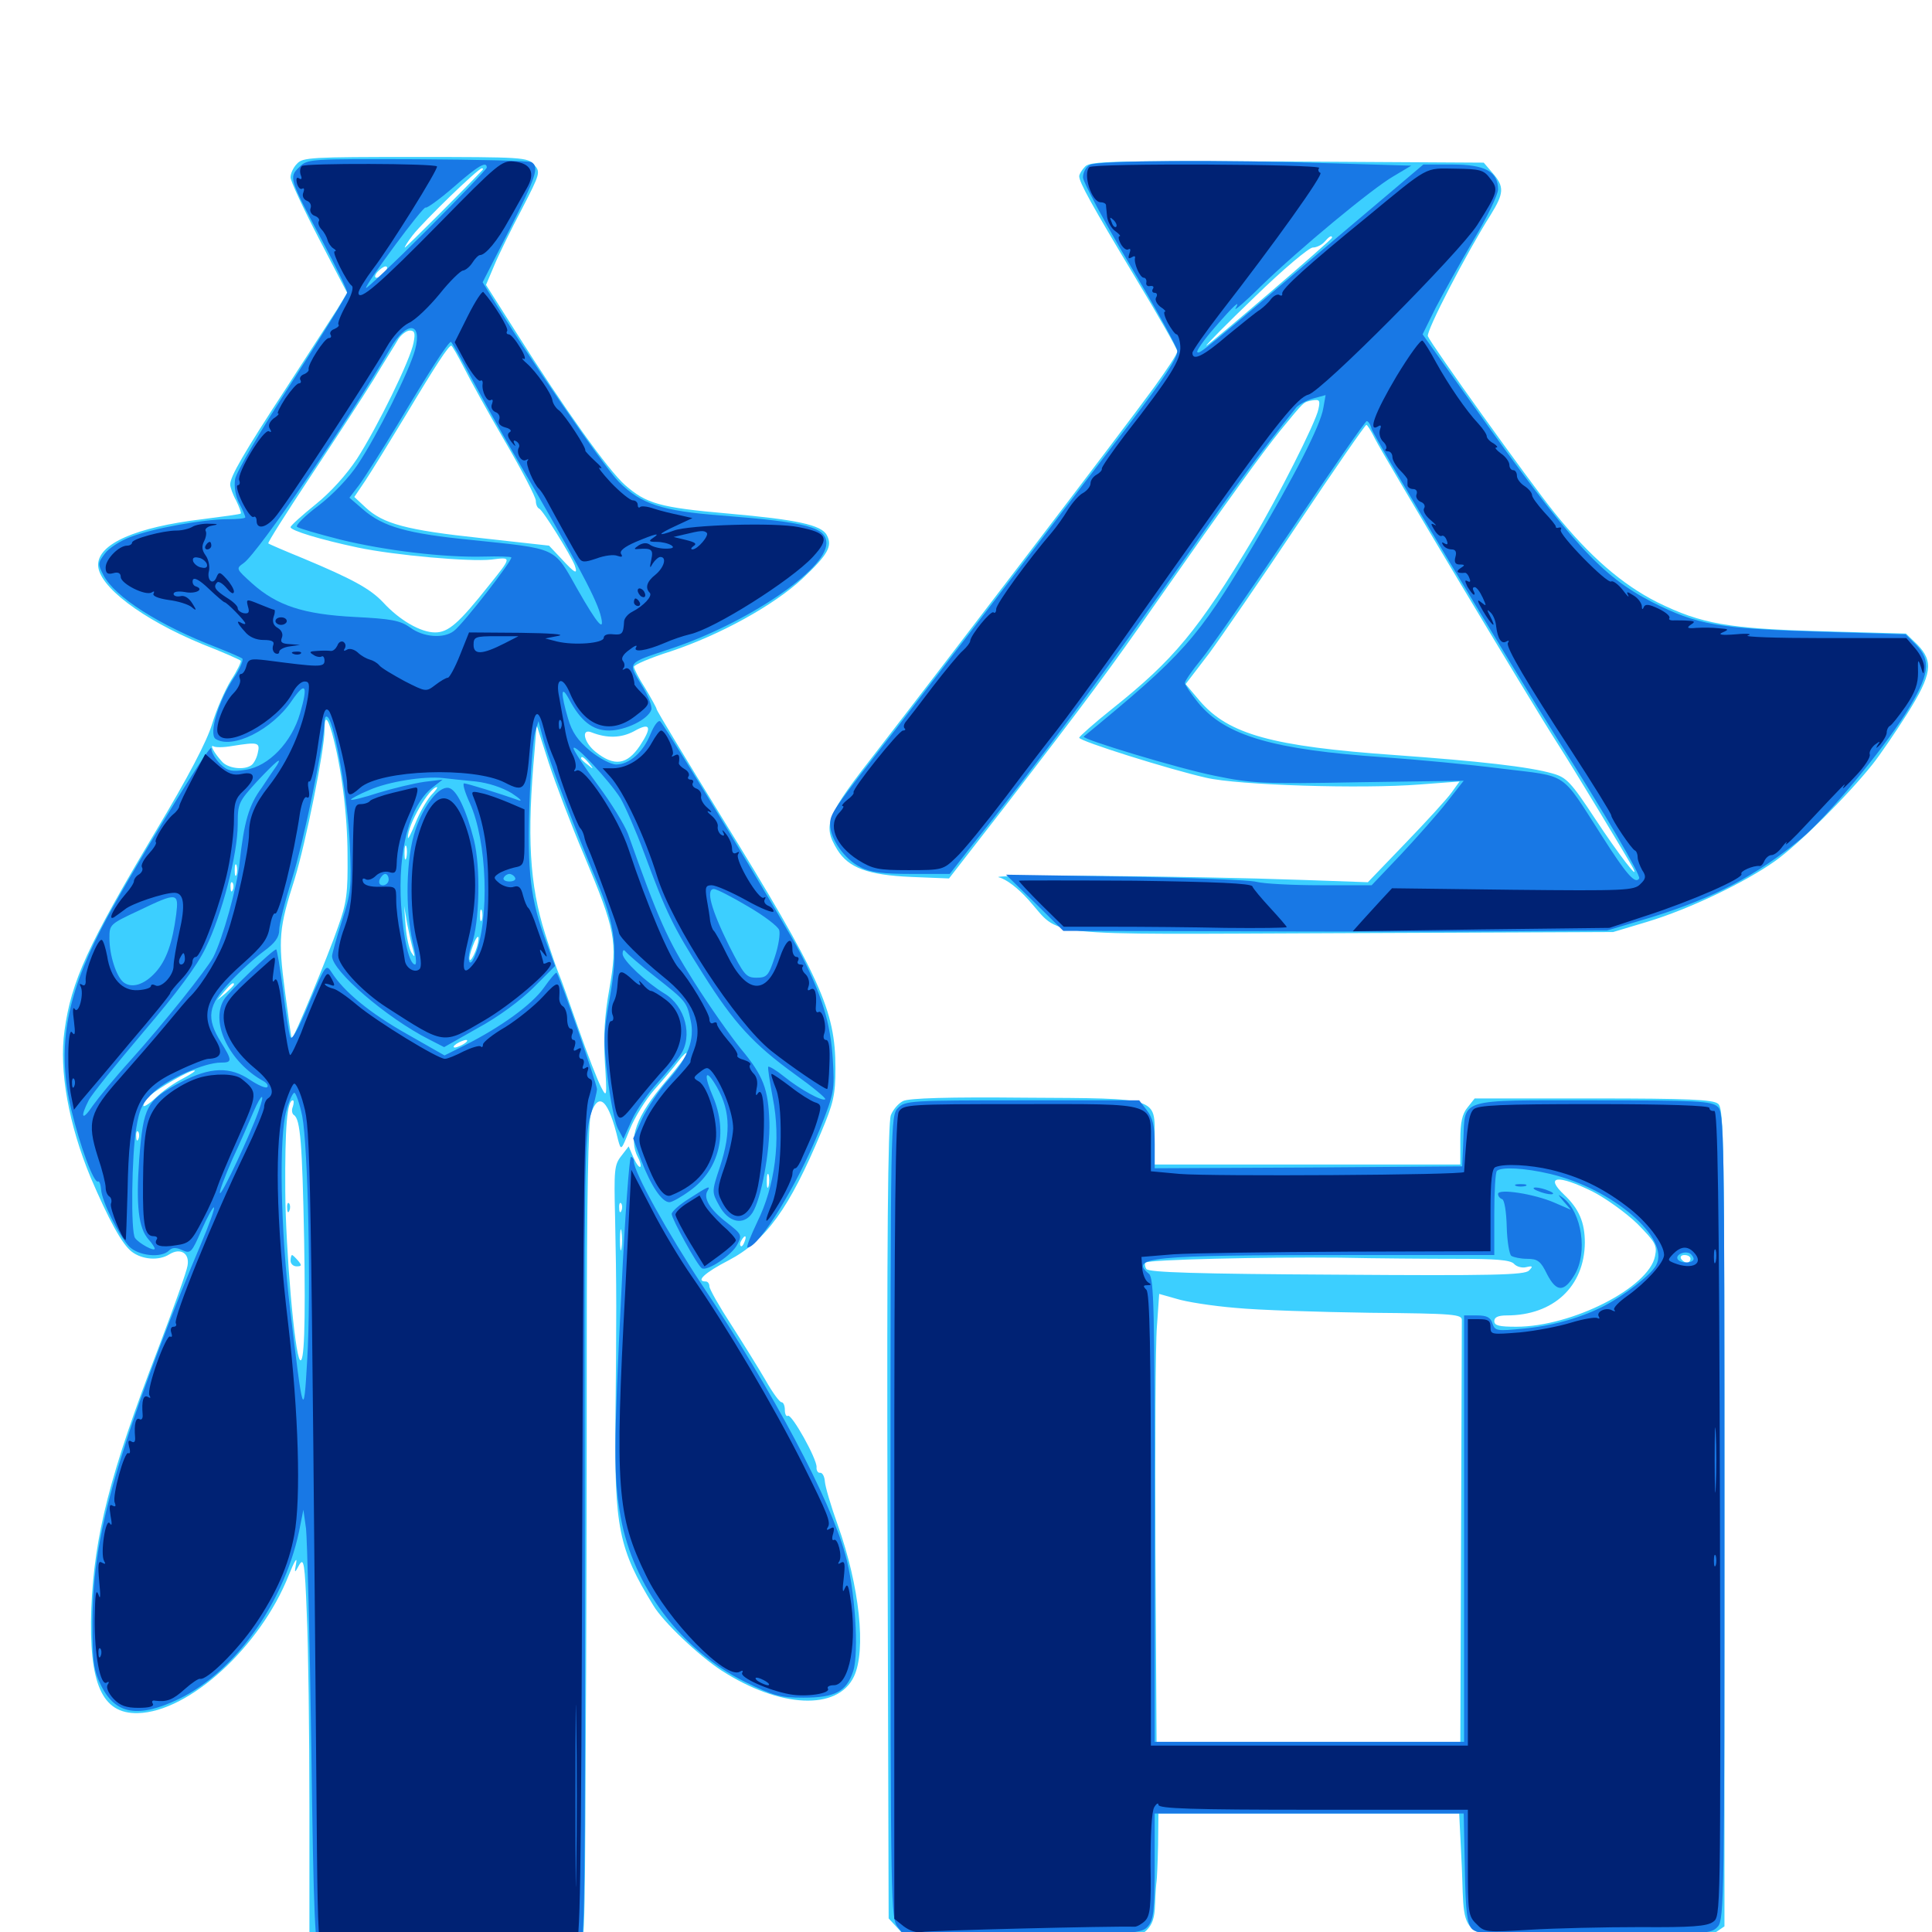 <svg xmlns="http://www.w3.org/2000/svg" viewBox="0 -1000 1000 1000">
	<path fill="#3ccfff" d="M153.711 -915.234C151.758 -913.281 150.391 -910.156 150.391 -908.203C150.391 -906.25 157.031 -891.992 165.039 -876.562L179.688 -848.438L174.609 -840.039C171.68 -835.547 159.961 -817.383 148.438 -799.609C125.977 -765.234 119.141 -753.32 119.141 -749.219C119.141 -747.852 120.508 -743.945 122.266 -740.82C123.828 -737.5 125 -734.57 124.609 -734.18C124.219 -733.789 115.234 -732.617 104.688 -731.25C70.312 -727.148 50.781 -718.555 50.781 -707.617C50.781 -696.68 73.438 -679.492 104.688 -666.602C115.234 -662.5 124.023 -658.594 124.609 -658.008C125 -657.617 122.852 -652.93 119.531 -647.852C116.406 -642.773 111.914 -632.422 109.766 -625.195C107.031 -616.211 97.656 -598.242 80.469 -569.531C45.312 -510.547 36.914 -492.188 33.398 -466.602C30.469 -446.094 35.547 -417.969 46.875 -390.625C56.25 -368.75 63.086 -356.055 68.164 -352.148C73.438 -348.047 82.227 -347.266 87.695 -350.781C93.359 -354.297 98.242 -351.367 97.07 -344.922C96.68 -341.992 89.648 -322.461 81.641 -301.367C56.836 -236.914 48.828 -205.273 47.266 -167.578C45.898 -128.516 52.734 -112.891 71.289 -113.281C97.852 -113.867 134.766 -147.656 149.414 -184.57C152.148 -191.406 153.906 -194.531 153.32 -191.211C152.344 -185.547 152.344 -185.352 154.883 -190.039C157.227 -193.945 157.812 -191.016 158.789 -164.648C159.57 -148.242 160.156 -102.93 160.156 -63.867V7.227L165.039 11.914L169.727 16.797H232.422C292.383 16.797 295.117 16.602 298.828 12.891C302.539 9.18 302.734 6.055 303.125 -89.258C303.516 -143.164 303.711 -239.258 303.711 -302.539C303.711 -379.492 304.492 -419.727 305.859 -423.633C309.961 -435.352 315.039 -430.664 319.922 -409.961C321.484 -404.297 321.484 -404.297 325.977 -415.43C328.516 -421.68 334.18 -430.859 338.672 -435.938C343.164 -441.016 348.828 -447.656 351.172 -450.781C353.516 -453.906 355.469 -455.664 355.469 -454.688C355.469 -453.711 350.586 -447.266 344.531 -440.234C329.297 -422.266 325 -410.742 330.273 -400.781C331.445 -398.633 331.836 -396.484 331.445 -396.094C330.859 -395.508 329.297 -397.656 327.93 -400.781L325.391 -406.641L321.484 -401.562C317.969 -397.07 317.773 -394.336 318.359 -370.117C319.141 -333.984 319.141 -317.773 318.555 -265.43C317.969 -209.375 320.312 -198.047 338.086 -169.141C343.164 -160.547 361.719 -142.969 373.438 -135.352C403.711 -115.82 433.594 -114.453 441.992 -132.227C448.438 -145.703 444.922 -179.102 433.594 -210.742C430.078 -220.508 427.148 -230.469 426.953 -233.203C426.758 -235.938 425.586 -237.891 424.414 -237.695C423.438 -237.5 422.461 -238.867 422.656 -240.625C422.852 -244.922 409.766 -268.359 407.812 -267.188C407.031 -266.602 406.25 -267.969 406.25 -270.117C406.25 -272.461 405.469 -274.219 404.492 -274.219C403.516 -274.219 399.805 -279.297 396.289 -285.547C392.773 -291.602 384.766 -304.492 378.516 -314.258C372.266 -323.828 367.188 -332.812 367.188 -334.18C367.188 -335.547 366.406 -336.719 365.234 -336.719C359.961 -336.719 364.648 -341.211 377.148 -347.656C396.484 -357.812 408.594 -374.609 425 -413.867C431.445 -429.102 432.422 -433.398 432.422 -447.07C432.422 -476.953 424.805 -493.945 373.242 -577.539C354.883 -607.422 339.844 -632.227 339.844 -633.008C339.844 -633.594 337.109 -638.477 333.984 -643.75C330.664 -648.828 328.125 -653.906 328.125 -654.883C328.125 -655.859 336.719 -659.57 347.266 -662.891C372.461 -671.289 400.391 -686.523 415.43 -700.586C428.516 -712.891 431.055 -717.383 427.93 -723.047C425.195 -728.32 412.305 -731.055 376.953 -734.18C341.406 -737.305 334.57 -739.258 323.438 -749.023C314.844 -756.641 292.188 -788.281 266.797 -828.516L251.562 -852.539L255.859 -862.695C258.203 -868.359 264.648 -881.445 270.117 -891.797C279.688 -910.352 279.883 -910.938 276.367 -914.844C273.047 -918.555 270.508 -918.75 214.844 -918.75C161.133 -918.75 156.641 -918.555 153.711 -915.234ZM249.805 -912.109C242.383 -904.102 210.156 -871.875 209.57 -871.875C209.18 -871.875 210.938 -874.805 213.672 -878.32C219.336 -885.547 247.461 -912.891 249.414 -912.891C250 -912.891 250.195 -912.5 249.805 -912.109ZM199.219 -859.18C197.852 -857.617 195.898 -856.25 194.922 -856.25C193.75 -856.25 193.945 -857.617 195.312 -859.18C196.68 -860.742 198.633 -862.109 199.609 -862.109C200.781 -862.109 200.586 -860.742 199.219 -859.18ZM214.062 -822.656C212.5 -813.867 195.312 -778.906 184.766 -762.5C179.297 -754.297 171.289 -745.312 163.281 -738.867C156.25 -733.203 150.391 -727.93 150.391 -727.148C150.391 -725.391 165.82 -720.703 185.156 -716.602C204.688 -712.5 242.969 -709.18 254.297 -710.352C265.039 -711.719 265.039 -711.914 253.125 -697.07C237.305 -677.148 232.031 -672.656 225.195 -672.656C217.773 -672.656 206.836 -678.906 198.242 -688.281C191.602 -695.312 182.227 -700.391 157.031 -710.938C147.461 -714.844 139.258 -718.359 138.867 -718.75C138.477 -719.141 148.242 -734.57 160.547 -753.125C172.852 -771.68 187.695 -794.336 193.359 -803.516C198.828 -812.695 204.883 -822.07 206.25 -824.609C207.812 -826.953 210.547 -828.906 212.109 -828.906C214.648 -828.906 215.039 -827.539 214.062 -822.656ZM240.039 -809.961C243.164 -803.711 252.734 -786.328 261.523 -771.289C270.312 -756.25 277.344 -742.578 277.344 -740.82C277.344 -738.867 278.125 -737.109 279.102 -736.719C280.859 -736.133 295.312 -712.891 297.461 -707.422C299.219 -702.344 297.656 -703.125 290.625 -710.742L284.18 -717.578L249.023 -721.484C210.352 -725.586 198.242 -728.906 189.258 -737.305L183.398 -742.773L189.062 -751.172C192.188 -755.859 201.562 -771.094 209.961 -784.961C225.977 -811.719 232.227 -821.094 233.594 -821.094C233.984 -821.094 236.914 -816.016 240.039 -809.961ZM171.875 -620.508C176.562 -603.711 179.883 -578.516 179.883 -557.422C180.078 -537.891 179.492 -532.812 175 -520.312C169.922 -505.469 151.758 -461.719 150.977 -462.305C150.781 -462.695 149.219 -473.633 147.461 -487.109C143.945 -514.062 144.336 -519.531 152.539 -545.117C158.203 -563.672 167.969 -611.719 167.969 -622.07C167.969 -629.688 169.336 -629.297 171.875 -620.508ZM331.25 -614.062C324.609 -604.102 317.969 -603.125 308.398 -610.742C302.148 -615.625 300.586 -623.242 306.25 -620.898C314.258 -617.773 321.484 -617.969 328.125 -621.484C336.719 -626.367 337.695 -623.828 331.25 -614.062ZM302.344 -557.227C318.555 -518.555 319.727 -512.891 315.43 -488.281C312.891 -474.219 312.305 -463.672 313.086 -450.195C314.258 -432.031 314.062 -431.641 311.133 -437.305C309.375 -440.625 304.102 -454.102 299.414 -467.578C294.727 -481.055 290.234 -493.75 289.258 -495.898C288.281 -498.047 285.156 -507.227 282.227 -516.406C274.023 -542.188 272.656 -566.992 276.758 -612.109L277.734 -624.805L283.984 -605.273C287.5 -594.531 295.703 -572.852 302.344 -557.227ZM133.398 -610.156C132.812 -607.422 131.25 -604.688 130.078 -603.906C126.172 -601.172 117.773 -602.344 114.844 -605.859C110.742 -610.352 108.398 -614.844 110.547 -613.672C111.523 -613.086 115.82 -613.086 120.117 -613.867C133.594 -616.016 134.766 -615.82 133.398 -610.156ZM304.883 -604.883C307.422 -601.758 307.227 -601.562 304.297 -604.102C302.344 -605.469 300.781 -607.031 300.781 -607.422C300.781 -608.984 302.344 -608.008 304.883 -604.883ZM223.047 -588.281C220.898 -585.742 217.188 -579.492 215.039 -574.023C212.891 -568.75 211.133 -565.234 211.133 -566.406C210.742 -572.656 222.266 -592.578 226.172 -592.578C226.758 -592.578 225.391 -590.625 223.047 -588.281ZM210.352 -556.055C209.766 -554.102 209.375 -555.273 209.375 -558.398C209.375 -561.719 209.766 -563.086 210.352 -561.914C210.742 -560.547 210.742 -557.812 210.352 -556.055ZM122.461 -547.266C121.875 -545.898 121.484 -546.875 121.484 -549.609C121.484 -552.344 121.875 -553.32 122.461 -552.148C122.852 -550.781 122.852 -548.438 122.461 -547.266ZM120.508 -539.453C119.922 -537.891 119.336 -538.477 119.336 -540.625C119.141 -542.773 119.727 -543.945 120.312 -543.164C120.898 -542.578 121.094 -540.82 120.508 -539.453ZM213.867 -508.203C214.844 -504.492 214.648 -504.297 212.891 -507.031C211.719 -508.984 210.352 -515.234 209.961 -520.703L209.18 -531.055L210.742 -521.875C211.719 -516.992 213.086 -510.742 213.867 -508.203ZM249.414 -523.828C248.828 -522.461 248.438 -523.438 248.438 -526.172C248.438 -528.906 248.828 -529.883 249.414 -528.711C249.805 -527.344 249.805 -525 249.414 -523.828ZM246.094 -507.617C244.922 -504.688 243.555 -502.539 243.164 -503.125C242.578 -503.516 243.359 -506.836 244.727 -510.352C245.898 -513.672 247.266 -515.82 247.656 -514.844C247.852 -513.867 247.266 -510.547 246.094 -507.617ZM121.094 -490.43C121.094 -490.039 119.141 -488.086 116.797 -485.938L112.305 -482.227L116.016 -486.719C119.531 -490.82 121.094 -491.992 121.094 -490.43ZM240.234 -459.766C238.672 -458.789 236.523 -457.812 235.352 -457.812C234.375 -457.812 234.766 -458.789 236.328 -459.766C237.891 -460.742 240.234 -461.719 241.211 -461.719C242.383 -461.719 241.797 -460.742 240.234 -459.766ZM94.727 -441.797C90.43 -439.648 83.984 -435.156 80.664 -431.836C77.148 -428.516 74.219 -426.758 74.219 -427.734C74.219 -428.906 75.781 -431.25 77.734 -433.008C82.227 -436.914 98.047 -446.094 100.586 -445.898C101.758 -445.898 99.023 -444.141 94.727 -441.797ZM151.562 -427.148C150.781 -425.391 151.172 -423.438 152.148 -422.852C155.469 -420.703 156.445 -408.203 157.422 -358.203C158.203 -313.477 157.422 -293.75 155.273 -296.094C152.539 -298.828 147.852 -352.734 147.656 -383.594C147.461 -416.797 148.633 -430.469 151.562 -430.469C152.148 -430.469 152.148 -428.906 151.562 -427.148ZM71.68 -410.547C71.094 -408.984 70.508 -409.57 70.508 -411.719C70.312 -413.867 70.898 -415.039 71.484 -414.258C72.07 -413.672 72.266 -411.914 71.68 -410.547ZM397.852 -386.133C397.266 -384.18 396.875 -385.352 396.875 -388.477C396.875 -391.797 397.266 -393.164 397.852 -391.992C398.242 -390.625 398.242 -387.891 397.852 -386.133ZM321.68 -373.438C321.094 -371.875 320.508 -372.461 320.508 -374.609C320.312 -376.758 320.898 -377.93 321.484 -377.148C322.07 -376.562 322.266 -374.805 321.68 -373.438ZM321.68 -353.906C321.289 -351.367 320.898 -353.32 320.898 -358.203C320.898 -363.086 321.289 -365.039 321.68 -362.695C322.07 -360.156 322.07 -356.25 321.68 -353.906ZM385.352 -357.227C384.766 -355.469 383.789 -354.492 383.398 -355.078C382.812 -355.664 383.008 -356.836 383.789 -358.008C385.547 -361.133 386.719 -360.547 385.352 -357.227ZM148.633 -374.609C148.633 -372.461 149.219 -371.875 149.805 -373.438C150.391 -374.805 150.195 -376.562 149.609 -377.148C149.023 -377.93 148.438 -376.758 148.633 -374.609ZM150.391 -347.461C150.391 -345.898 151.758 -344.531 153.516 -344.531C156.25 -344.531 156.25 -345.117 154.297 -347.461C152.93 -349.023 151.562 -350.391 151.172 -350.391C150.781 -350.391 150.391 -349.023 150.391 -347.461ZM561.719 -913.867C559.961 -912.109 558.594 -909.766 558.594 -908.789C558.594 -905.664 565.039 -893.945 587.695 -856.25C599.609 -836.523 609.375 -819.336 609.375 -818.164C609.375 -816.797 603.906 -808.594 597.266 -799.414C581.25 -777.344 485.742 -652.344 454.688 -612.305C427.344 -577.344 425.586 -573.047 433.398 -560.156C439.258 -550.781 449.219 -547.07 471.68 -546.094L491.211 -545.312L520.508 -583.008C562.5 -637.5 575 -654.297 598.633 -688.281C637.305 -743.555 653.125 -765.234 662.695 -777.148C675.391 -792.578 674.414 -791.797 679.297 -792.773C683.008 -793.359 683.398 -792.773 682.422 -788.281C681.25 -781.641 660.742 -741.406 648.828 -721.484C620.117 -673.633 607.617 -658.594 575.781 -633.203C566.211 -625.586 558.594 -618.75 558.594 -618.164C558.594 -616.406 605.273 -601.758 624.219 -597.461C640.82 -593.555 704.883 -591.602 734.766 -593.945L755.469 -595.508L751.367 -589.844C749.023 -586.523 738.281 -574.805 727.539 -563.672L708.008 -543.359L674.805 -544.531C614.844 -546.68 510.547 -547.461 516.992 -545.898C520.898 -544.922 526.758 -540.43 532.227 -534.375C550 -514.648 534.375 -516.406 694.531 -516.992L834.961 -517.578L852.539 -522.852C874.609 -529.492 903.32 -543.359 918.75 -554.297C930.859 -562.891 956.25 -588.086 969.141 -604.297C973.047 -609.18 981.055 -620.898 987.109 -630.469C1000 -650.977 1000.977 -657.617 992.383 -666.406L986.523 -672.07L943.945 -673.242C894.531 -674.609 880.859 -676.953 857.812 -688.281C839.648 -697.461 822.852 -711.914 804.492 -734.766C791.406 -750.977 740.625 -821.875 739.062 -825.977C738.086 -828.516 758.984 -868.945 771.484 -888.672C778.516 -900 778.711 -903.32 772.656 -910.352L767.969 -915.82L666.406 -916.406C575.586 -916.797 564.453 -916.602 561.719 -913.867ZM689.453 -876.953C689.453 -875.977 625.586 -821.094 624.414 -821.094C623.828 -821.094 635.156 -832.617 649.609 -846.484C664.062 -860.547 677.539 -871.875 679.492 -871.875C681.445 -871.875 684.18 -873.242 685.547 -874.805C687.891 -877.539 689.453 -878.516 689.453 -876.953ZM711.719 -772.852C715.43 -765.234 791.797 -637.5 806.25 -615.039C814.062 -602.93 842.578 -555.664 845.312 -550.586C849.023 -543.164 837.5 -558.203 825.781 -575.977C813.086 -595.312 810.742 -597.656 803.711 -599.609C791.797 -603.125 765.43 -606.055 722.07 -609.18C658.398 -613.672 635.938 -619.922 621.094 -637.109L613.672 -645.898L625.781 -661.719C632.227 -670.508 653.125 -700.781 671.875 -728.906C690.625 -757.031 706.641 -780.078 707.227 -780.078C707.812 -780.078 709.766 -776.758 711.719 -772.852ZM467.383 -430.078C465.039 -428.906 462.305 -425.781 461.133 -422.852C459.57 -419.336 458.984 -357.227 459.375 -212.305L459.961 -7.031L464.648 -1.953L469.336 3.125H529.297C586.719 3.125 589.258 2.93 593.359 -0.781C596.484 -3.906 597.656 -7.227 597.852 -14.453C598.047 -19.922 598.438 -25.195 598.633 -26.172C598.828 -27.344 599.219 -35.547 599.414 -44.727L599.609 -61.328H677.344H755.273L756.641 -33.594C758.398 6.445 752.148 3.125 825.195 3.125C875.195 3.125 884.57 2.734 888.281 0L892.578 -2.93V-214.453C892.578 -408.984 892.383 -426.367 889.258 -428.711C886.719 -430.859 873.828 -431.445 824.805 -431.445H763.281L759.57 -426.758C756.836 -423.438 755.859 -419.141 755.859 -409.766V-397.266H676.758H597.656V-410.547C597.656 -432.227 600.586 -431.445 530.469 -431.836C491.406 -432.227 470.312 -431.641 467.383 -430.078ZM824.414 -383.203C831.25 -379.688 841.602 -372.266 847.461 -366.602C856.836 -357.031 857.812 -355.469 856.641 -349.805C853.516 -333.594 813.672 -313.281 784.766 -313.281C775.977 -313.281 773.438 -313.867 773.438 -316.211C773.438 -318.164 775.391 -319.141 779.883 -319.141C804.102 -319.141 820.117 -334.18 820.312 -356.836C820.312 -367.383 817.188 -374.414 809.766 -381.445C799.219 -391.406 806.25 -392.188 824.414 -383.203ZM754.297 -348.438C774.219 -348.438 781.641 -347.852 783.594 -345.898C784.961 -344.336 787.891 -343.555 790.039 -344.141C793.359 -344.922 793.555 -344.531 791.406 -342.383C789.258 -340.039 772.461 -339.648 691.797 -340.234C619.727 -340.625 594.531 -341.406 593.359 -343.164C592.578 -344.336 592.383 -345.898 592.969 -346.484C594.531 -348.047 654.297 -349.414 693.359 -349.023C712.109 -348.633 739.648 -348.438 754.297 -348.438ZM875 -348.438C875 -347.461 874.219 -346.484 873.242 -346.484C872.07 -346.484 870.703 -347.461 870.117 -348.438C869.531 -349.609 870.312 -350.391 871.875 -350.391C873.633 -350.391 875 -349.609 875 -348.438ZM639.453 -323.047C651.367 -321.875 682.617 -320.898 708.984 -320.508C752.93 -320.117 756.836 -319.727 756.641 -316.602C756.641 -314.844 756.445 -265.039 756.25 -205.859L755.859 -98.438H677.344H598.633L598.047 -197.656C597.852 -252.148 598.047 -304.297 598.828 -313.477L600 -330.273L608.984 -327.734C613.867 -326.172 627.539 -324.023 639.453 -323.047Z"/>
	<path fill="#1878e5" d="M154.883 -913.477C149.414 -908.203 149.609 -907.617 167.188 -874.609C174.023 -861.719 179.688 -850 179.688 -848.633C179.688 -847.461 166.797 -826.562 151.172 -802.344C134.766 -776.953 122.266 -755.664 121.68 -751.953C121.094 -748.047 121.875 -743.164 123.828 -739.453C125.586 -736.133 126.953 -733.008 126.953 -732.227C126.953 -731.641 122.852 -731.25 117.773 -731.25C105.273 -731.25 79.297 -726.562 67.578 -722.07C62.305 -720.117 56.25 -716.211 54.297 -713.477C50.586 -708.594 50.586 -708.008 53.516 -702.344C59.375 -691.016 82.422 -676.367 112.305 -664.844C118.75 -662.305 124.609 -659.766 125.391 -659.18C126.172 -658.398 124.219 -653.906 121.094 -649.219C113.086 -637.305 108.008 -620.117 111.523 -617.578C120.117 -611.914 141.016 -622.266 151.172 -637.5C158.203 -647.656 159.57 -645.312 155.273 -630.664C150.977 -615.82 139.062 -603.32 127.148 -601.562C119.922 -600.391 117.773 -600.977 114.062 -604.492C111.523 -607.031 109.375 -610.547 109.375 -612.695C109.375 -616.602 64.453 -542.969 52.344 -519.141C33.789 -483.008 29.492 -456.641 36.914 -425.586C41.406 -406.836 48.633 -387.109 50.781 -388.477C51.367 -388.867 52.148 -386.914 52.344 -384.18C52.734 -378.125 61.523 -360.547 66.797 -354.883C71.484 -350 83.398 -348.633 87.5 -352.734C89.062 -354.297 91.016 -354.492 94.336 -352.93C98.633 -350.977 99.219 -351.562 104.297 -363.281C107.422 -370.312 110.352 -375.586 110.742 -375C111.328 -374.609 108.203 -366.016 103.906 -355.859C90.82 -325.195 73.047 -278.516 64.844 -252.344C52.539 -214.062 48.047 -189.453 47.852 -160.938C47.852 -139.453 48.438 -135.547 52.344 -127.539C59.766 -112.5 71.68 -110.547 92.773 -120.703C122.656 -135.352 148.438 -172.461 155.469 -210.742L157.031 -218.555L158.398 -208.789C158.984 -203.516 160.352 -152.539 161.133 -95.508C162.305 -6.836 163.086 8.594 165.625 11.328C168.359 14.648 174.023 14.844 232.617 14.844H296.875L300 10.156C302.734 5.664 302.93 -14.844 302.734 -203.32C302.344 -394.336 302.539 -412.891 305.664 -422.656C307.422 -428.516 308.984 -434.766 308.984 -436.328C308.984 -438.867 289.648 -494.922 288.086 -496.484C287.695 -496.875 284.766 -493.359 281.445 -488.672C275.195 -479.883 259.18 -468.359 240.625 -458.984L230.078 -453.711L210.547 -464.844C191.797 -475.391 177.93 -486.719 171.68 -496.68C168.75 -501.172 168.555 -500.977 159.961 -480.664C154.297 -466.992 150.977 -461.133 150.195 -463.281C149.609 -465.039 147.852 -475.977 146.484 -487.695C144.922 -499.219 143.359 -508.594 142.969 -508.594C141.211 -508.594 117.969 -486.328 115.82 -482.422C108.789 -470.508 118.75 -450.195 136.328 -440.43C138.086 -439.453 139.062 -438.086 138.281 -437.305C137.695 -436.523 133.594 -438.281 129.492 -441.016C119.141 -448.047 108.984 -447.852 93.555 -439.844C75.781 -430.469 74.219 -427.344 72.07 -400.195C70.312 -375.977 71.68 -364.258 76.953 -358.398C78.711 -356.445 80.078 -354.297 80.078 -353.711C80.078 -351.953 71.875 -356.445 69.922 -359.18C67.578 -362.109 68.164 -402.344 70.508 -416.016C72.266 -426.562 73.828 -429.492 80.078 -435.156C87.695 -441.992 106.055 -450 114.258 -450C120.312 -450 120.312 -450.977 114.258 -460.742C106.641 -473.047 107.617 -479.688 118.945 -491.602C124.219 -497.266 132.227 -504.492 136.523 -507.617C142.383 -511.914 144.531 -514.844 144.531 -518.75C144.531 -521.484 147.461 -533.398 151.172 -545.117C157.227 -564.453 167.969 -616.602 167.969 -626.367C167.969 -628.906 168.75 -629.688 169.727 -628.711C173.438 -625 179.883 -587.109 181.055 -563.281C182.031 -540.625 181.641 -537.695 176.953 -523.242C174.219 -514.648 171.875 -506.445 171.875 -505.078C171.875 -497.461 200 -473.242 221.875 -462.109L229.883 -458.008L247.461 -467.969C258.203 -473.828 269.531 -482.227 276.172 -488.867L287.305 -500L282.617 -512.695C274.609 -534.18 272.852 -549.023 274.023 -583.594C274.609 -600.977 275.977 -617.773 276.953 -620.898L278.711 -626.758L281.055 -617.969C283.789 -607.422 297.266 -571.68 308.594 -544.727C318.75 -520.508 320.117 -508.398 315.43 -482.422C312.305 -465.43 312.305 -460.938 314.453 -442.578C315.82 -431.055 318.164 -419.141 319.727 -416.016L322.656 -410.547L327.148 -420.508C329.688 -425.977 335.742 -434.57 340.43 -439.648C345.117 -444.922 350.391 -451.172 352.148 -453.906C358.789 -463.672 354.688 -479.297 343.945 -485.742C334.57 -491.406 322.266 -502.93 322.266 -506.25C322.266 -508.203 322.852 -508.789 323.828 -507.422C324.609 -506.445 331.445 -500.391 339.258 -494.336C355.078 -481.836 355.469 -481.445 357.422 -472.07C359.766 -462.109 356.055 -452.344 346.094 -441.211C341.211 -435.938 335.156 -426.758 332.422 -421.094L327.734 -410.742L332.031 -399.023C336.914 -386.328 342.578 -377.734 346.484 -377.734C347.852 -377.734 352.734 -380.469 357.227 -383.789C372.461 -394.727 376.953 -413.867 368.945 -432.617C364.453 -442.969 364.844 -447.07 369.531 -439.844C377.93 -426.758 378.711 -414.648 372.656 -396.094C368.359 -383.203 368.359 -383.008 372.266 -375.977C376.953 -367.188 384.961 -365.43 389.453 -372.266C393.945 -379.102 398.633 -404.297 398.242 -419.141C397.656 -436.523 395.117 -443.164 383.398 -457.227C378.125 -463.672 366.992 -479.492 358.984 -492.188C345.312 -513.867 340.82 -524.023 325 -568.555C323.242 -573.047 316.406 -584.375 309.375 -593.75C302.539 -602.93 296.875 -611.523 296.875 -612.695C297.07 -615.625 315.43 -595.898 321.094 -586.914C323.438 -583.008 329.102 -570.117 333.594 -558.008C344.727 -527.93 348.242 -520.508 363.867 -495.898C379.883 -470.508 389.844 -459.57 411.719 -443.75C420.703 -437.305 427.539 -431.641 427.148 -431.055C425.781 -429.688 414.062 -436.133 405.859 -442.773C401.758 -446.094 398.047 -448.242 397.656 -447.852C397.266 -447.461 398.438 -440.039 400 -431.641C404.297 -410.156 401.172 -386.133 391.992 -367.578C388.477 -360.156 386.133 -354.297 386.914 -354.297C392.773 -354.297 412.891 -386.914 424.219 -415.234C431.836 -434.375 432.031 -435.742 431.055 -451.758C429.883 -470.312 425.586 -484.57 414.258 -506.641C407.227 -520.508 345.312 -622.852 341.797 -626.562C340.82 -627.539 338.672 -624.805 336.719 -620.117C333.008 -610.742 325.781 -604.297 318.945 -604.297C316.211 -604.297 310.352 -607.422 305.469 -611.328C299.023 -616.797 296.094 -620.898 293.945 -628.32C290.234 -641.016 290.234 -645.898 294.336 -638.477C300.391 -626.953 306.641 -621.875 315.234 -621.875C323.633 -621.875 335.352 -627.539 337.109 -632.617C337.695 -634.18 335.547 -640.039 332.031 -645.508C324.805 -657.422 324.414 -656.641 346.68 -664.062C386.328 -677.148 427.734 -705.078 427.734 -718.75C427.734 -727.148 417.773 -729.688 373.047 -733.203C342.578 -735.547 331.836 -739.062 320.312 -750.586C312.5 -758.398 270.703 -819.336 254.102 -846.875L249.805 -853.906L263.672 -881.055C277.539 -908.594 279.102 -913.477 275.195 -916.016C274.023 -916.797 247.266 -917.383 216.016 -917.578C159.961 -917.773 159.18 -917.773 154.883 -913.477ZM251.953 -913.281C251.953 -912.5 237.891 -897.852 220.703 -880.664C203.516 -863.477 189.453 -850.195 189.453 -850.977C189.453 -853.32 219.141 -893.555 220.312 -892.578C220.703 -891.992 227.344 -896.68 234.766 -903.125C247.461 -914.258 251.953 -916.797 251.953 -913.281ZM214.844 -818.945C211.914 -808.008 195.117 -774.414 185.156 -759.57C180.664 -752.734 172.266 -743.945 164.844 -738.281C157.812 -733.008 152.93 -728.125 153.711 -727.344C154.492 -726.562 164.648 -723.633 176.172 -720.703C199.219 -715.039 230.078 -711.328 250.586 -711.914C257.812 -712.109 264.062 -711.914 264.648 -711.523C265.625 -710.352 239.844 -677.148 234.961 -673.438C229.688 -669.336 219.141 -670.117 212.305 -675.195C207.031 -678.906 202.539 -679.688 183.594 -680.664C157.031 -682.031 143.359 -686.523 130.469 -698.047C122.07 -705.664 122.07 -705.664 126.172 -708.594C133.594 -713.867 180.273 -782.227 201.953 -819.531C210.352 -833.984 218.75 -833.594 214.844 -818.945ZM244.141 -804.102C249.805 -793.555 258.984 -777.148 264.648 -767.383C296.484 -712.891 308.008 -691.602 310.742 -682.031C313.477 -671.875 309.375 -676.562 298.828 -695.117C286.523 -716.992 289.062 -715.82 244.141 -720.508C210.547 -723.828 198.242 -727.344 187.891 -736.328L180.859 -742.383L185.938 -749.023C188.672 -752.734 197.852 -767.188 206.25 -781.055C221.484 -806.641 232.031 -823.047 233.398 -823.047C233.789 -823.047 238.672 -814.453 244.141 -804.102ZM143.359 -603.906C142.383 -602.539 138.867 -597.461 135.547 -592.383C128.711 -583.203 126.367 -574.609 124.023 -553.711C122.852 -541.211 115.234 -514.062 110.352 -504.492C106.836 -498.047 84.961 -470.508 67.383 -450.977C59.57 -442.383 50.977 -431.836 48.047 -427.734C42.578 -419.531 41.211 -421.289 45.898 -430.469C47.461 -433.594 60.352 -449.414 74.219 -465.82C91.406 -485.938 101.953 -500 106.445 -509.375C114.844 -526.367 123.047 -558.008 123.047 -573.242C123.047 -584.18 123.438 -584.961 133.008 -595.508C142.969 -606.055 146.289 -608.789 143.359 -603.906ZM246.289 -595.508C252.93 -594.727 259.961 -592.383 264.844 -589.453C268.945 -586.719 270.703 -585.156 268.555 -585.742C258.203 -589.453 241.602 -594.531 240.234 -594.531C239.258 -594.531 240.625 -589.844 243.164 -584.375C252.148 -564.648 253.516 -524.609 245.898 -505.469C242.969 -497.852 241.211 -503.125 244.141 -511.133C248.242 -522.656 248.828 -551.172 245.312 -565.234C241.211 -581.25 236.328 -591.406 232.227 -592.188C227.148 -593.164 219.336 -583.203 215.039 -570.508C210.156 -556.25 209.57 -529.492 213.672 -512.109C215.234 -505.859 215.82 -500.781 214.844 -500.781C211.914 -500.781 208.789 -513.477 207.617 -531.445C205.859 -559.766 211.914 -583.008 223.828 -592.383L229.102 -596.484L219.531 -595.312C214.258 -594.531 203.516 -591.992 195.898 -589.648C188.086 -587.109 181.641 -585.547 181.641 -586.133C181.641 -586.523 185.742 -588.867 191.016 -591.016C200.586 -595.312 219.336 -598.438 229.492 -597.266C232.812 -596.875 240.234 -596.094 246.289 -595.508ZM201.172 -544.727C201.172 -543.164 199.805 -541.797 198.242 -541.797C196.484 -541.797 195.898 -542.969 196.484 -544.727C197.266 -546.289 198.438 -547.656 199.414 -547.656C200.391 -547.656 201.172 -546.289 201.172 -544.727ZM266.602 -545.703C267.188 -544.727 266.016 -543.75 263.672 -543.75C261.328 -543.75 260.156 -544.727 260.742 -545.703C261.328 -546.875 262.695 -547.656 263.672 -547.656C264.648 -547.656 266.016 -546.875 266.602 -545.703ZM387.109 -530.859C395.508 -525.977 402.734 -520.508 403.32 -518.555C403.906 -516.602 402.93 -510.156 400.977 -504.492C397.852 -494.922 396.875 -493.945 391.602 -493.945C386.133 -493.945 385.156 -495.312 377.344 -510.547C367.969 -529.492 365.234 -539.844 369.531 -539.844C370.898 -539.844 378.906 -535.742 387.109 -530.859ZM91.211 -526.758C89.258 -511.914 86.133 -502.93 80.469 -496.68C74.609 -490.234 68.164 -488.281 63.867 -491.602C60.156 -494.727 56.641 -505.469 56.641 -514.453C56.641 -521.484 56.836 -521.68 71.875 -528.711C91.797 -538.281 92.578 -538.086 91.211 -526.758ZM156.445 -422.266C159.375 -407.031 161.133 -331.055 158.984 -295.703C157.227 -264.844 156.836 -266.406 150.195 -322.07C145.117 -364.062 144.336 -411.523 148.242 -425.195C149.609 -430.273 151.562 -434.375 152.344 -434.375C153.125 -434.375 155.078 -428.906 156.445 -422.266ZM133.789 -424.805C129.688 -413.086 114.844 -381.445 113.867 -382.422C113.281 -382.812 116.211 -390.625 120.117 -399.609C124.219 -408.398 129.102 -419.531 131.055 -424.219C135.547 -434.57 137.5 -434.961 133.789 -424.805ZM564.062 -914.648C562.109 -913.672 560.547 -910.742 560.547 -908.203C560.547 -905.859 571.484 -885.352 584.961 -862.695C598.438 -840.039 609.375 -820.117 609.375 -818.359C609.375 -814.453 602.344 -803.906 584.961 -781.055C578.32 -772.461 552.93 -739.062 528.32 -706.836C503.711 -674.609 474.609 -636.914 463.867 -622.852C430.469 -580.078 429.688 -578.906 429.688 -573.242C429.688 -565.82 437.109 -555.273 445.312 -551.172C450.391 -548.438 457.031 -547.656 471.875 -547.656H491.602L501.172 -559.961C538.281 -606.445 570.703 -650.195 615.234 -713.672C638.477 -747.07 652.539 -766.016 671.094 -789.258C672.461 -790.625 676.172 -792.773 679.688 -793.75L686.133 -795.508L684.961 -788.867C683.594 -779.883 669.922 -753.32 648.047 -716.602C619.727 -669.141 612.695 -661.328 560.938 -618.75C559.375 -617.578 610.156 -602.148 628.906 -598.438C647.852 -594.531 653.516 -594.141 703.516 -595.117L757.617 -595.898L749.023 -584.961C744.336 -578.906 733.594 -566.797 725.195 -557.812L709.961 -541.797H683.594C669.141 -541.797 654.102 -542.578 650.391 -543.555C646.68 -544.531 615.82 -545.703 582.227 -546.289L520.703 -547.266L535.547 -532.812L550.391 -518.164L639.062 -517.969C687.695 -517.773 750.977 -517.773 779.688 -517.969L831.836 -518.359L854.688 -525.195C886.914 -535.156 908.984 -546.68 932.422 -566.016C945.898 -577.344 973.633 -610.742 986.328 -630.664C998.828 -650.781 999.805 -658.008 991.602 -666.406L986.328 -671.68L941.797 -673.047C889.648 -674.609 878.516 -676.562 855.273 -688.281C828.711 -701.953 813.477 -718.555 762.5 -790.234L736.328 -826.953L743.164 -840.82C747.07 -848.242 755.859 -864.062 762.695 -875.781C769.727 -887.5 775.391 -899.219 775.391 -901.953C775.391 -911.133 768.75 -914.844 751.758 -914.844H736.719L691.211 -876.367C622.07 -817.578 620.898 -816.602 619.727 -817.773C619.141 -818.359 623.242 -824.219 628.906 -830.664C638.867 -842.188 642.383 -845.312 639.453 -840.234C638.672 -838.867 644.727 -843.945 652.539 -851.758C672.852 -871.484 710.156 -902.344 721.289 -908.789L730.469 -914.258L691.016 -915.43C632.227 -917.383 567.969 -916.992 564.062 -914.648ZM709.961 -777.93C711.328 -773.438 783.398 -653.516 806.445 -616.992C830.664 -578.906 849.414 -546.875 848.438 -545.312C846.484 -542.188 841.992 -547.07 829.102 -567.383C807.422 -601.172 812.305 -597.852 777.344 -602.148C760.742 -604.297 733.398 -606.836 716.797 -608.008C658.984 -611.914 634.18 -619.141 620.117 -636.328C616.406 -641.016 613.281 -645.508 613.281 -646.484C613.281 -647.461 616.992 -652.93 621.68 -658.594C626.367 -664.258 647.266 -694.336 668.164 -725.391C689.062 -756.641 706.641 -782.031 707.422 -782.031C708.203 -782.031 709.375 -780.273 709.961 -777.93ZM772.852 -546.484C773.633 -547.07 772.461 -547.656 770.312 -547.461C768.164 -547.461 767.578 -546.875 769.141 -546.289C770.508 -545.703 772.266 -545.898 772.852 -546.484ZM464.844 -426.562C460.938 -422.656 460.938 -420.117 460.938 -214.844C460.938 -13.086 461.133 -7.031 464.648 -2.539L468.359 2.148L529.688 1.562C588.281 0.977 591.016 0.781 594.336 -3.125C597.07 -6.445 597.656 -11.133 597.656 -34.18V-61.328H677.539H757.617L758.203 -33.008C758.594 -10.156 759.375 -4.297 761.914 -1.562C764.844 1.172 772.07 1.562 825.391 1.367C884.18 1.172 885.742 0.977 889.258 -2.93C892.383 -6.836 892.578 -19.922 892.578 -215.625C892.578 -415.039 892.383 -424.219 889.062 -427.148C885.938 -430.078 878.516 -430.469 824.805 -430.469C754.102 -430.469 758.398 -431.836 757.422 -409.961L756.836 -396.289L677.344 -395.703L597.656 -395.312V-407.812C597.656 -417.383 596.68 -421.289 593.555 -425.391L589.648 -430.469H529.102C471.289 -430.469 468.555 -430.273 464.844 -426.562ZM802.344 -392.383C834.766 -384.766 864.648 -358.984 857.227 -345.117C854.492 -340.039 841.016 -329.688 830.273 -324.023C817.969 -317.773 803.32 -313.672 788.477 -312.305C774.609 -310.938 773.828 -311.133 772.461 -315.039C771.484 -318.164 769.531 -319.141 764.453 -319.141H757.812V-208.789V-98.438H677.734H597.656V-218.359C597.656 -322.461 597.266 -338.477 594.727 -340.625C584.375 -349.219 595.312 -350.391 695.898 -350.391H773.438V-371.484C773.438 -383.203 774.023 -393.359 774.805 -393.945C776.953 -396.094 789.258 -395.508 802.344 -392.383ZM876.562 -348.828C877.344 -346.094 869.922 -345.703 868.359 -348.242C867.188 -350.195 870.898 -352.344 873.828 -351.562C875 -351.367 876.172 -350 876.562 -348.828ZM784.766 -386.133C783.398 -386.719 784.375 -387.109 787.109 -387.109C789.844 -387.109 790.82 -386.719 789.648 -386.133C788.281 -385.742 785.938 -385.742 784.766 -386.133ZM795.898 -383.594C798.047 -382.617 801.172 -381.836 802.734 -381.836C804.492 -381.836 804.297 -382.617 801.758 -383.594C799.609 -384.57 796.484 -385.352 794.922 -385.352C793.164 -385.352 793.359 -384.57 795.898 -383.594ZM775.391 -382.031C775.391 -380.859 776.367 -379.688 777.539 -379.297C778.711 -378.906 779.688 -372.656 779.883 -365.039C780.078 -357.422 781.25 -350.781 782.227 -350C783.398 -349.219 787.109 -348.438 790.43 -348.438C795.898 -348.438 797.461 -347.266 800.781 -340.43C805.664 -331.055 809.57 -331.055 815.039 -340.234C821.875 -351.758 818.75 -372.266 809.18 -379.883C806.055 -382.227 806.055 -382.031 809.375 -378.125L813.086 -373.828L804.492 -377.539C794.141 -382.031 775.391 -384.961 775.391 -382.031ZM321.68 -332.422C317.578 -250.977 317.578 -235.352 321.289 -214.648C327.734 -178.906 352.539 -145.898 385.547 -129.492C400.391 -122.266 403.711 -121.289 415.82 -121.289C432.227 -121.289 438.086 -124.414 441.602 -134.961C444.727 -144.727 442.578 -177.539 437.5 -195.508C429.492 -224.414 400.586 -278.906 363.477 -334.766C345.508 -361.914 328.125 -393.359 328.125 -398.633C328.125 -400 327.344 -401.172 326.562 -401.172C325.781 -401.172 323.438 -370.117 321.68 -332.422ZM356.836 -379.688C351.758 -376.562 347.656 -372.852 347.656 -371.68C347.656 -369.141 360.938 -344.922 363.281 -343.555C366.016 -341.797 378.906 -350.391 381.641 -355.859C384.18 -360.742 383.984 -361.133 375.977 -367.383C367.578 -373.828 363.867 -379.883 366.211 -383.594C367.969 -386.523 366.797 -386.133 356.836 -379.688Z"/>
	<path fill="#002274" d="M156.25 -914.062C155.273 -913.086 155.078 -911.133 155.664 -909.375C156.445 -907.617 156.055 -906.836 154.883 -907.617C153.516 -908.594 153.125 -907.617 153.711 -905.078C154.297 -902.93 155.469 -901.758 156.445 -902.344C157.422 -902.93 157.617 -901.953 157.031 -900.391C156.25 -898.633 157.031 -896.875 158.789 -896.094C160.547 -895.508 161.328 -893.75 160.742 -892.188C160.156 -890.82 161.133 -888.867 162.891 -888.281C164.648 -887.695 165.625 -886.328 165.039 -885.547C164.453 -884.57 165.039 -882.812 166.406 -881.25C167.773 -879.883 169.141 -877.344 169.531 -875.781C169.922 -874.219 171.289 -872.266 172.461 -871.484C173.828 -870.703 174.219 -869.922 173.242 -869.922C171.484 -869.922 179.492 -853.906 182.031 -852.148C183.203 -851.367 182.031 -847.266 179.102 -841.992C176.367 -837.109 174.609 -832.617 175.195 -832.031C175.781 -831.445 174.805 -830.469 173.047 -829.688C171.289 -829.102 170.508 -827.734 171.094 -826.758C171.68 -825.781 171.289 -825 170.117 -825C167.969 -825 158.984 -811.133 159.766 -808.789C159.961 -808.008 158.789 -806.836 157.227 -806.25C155.664 -805.664 154.883 -804.297 155.469 -803.32C156.055 -802.344 155.664 -801.562 154.688 -801.562C153.711 -801.562 150.586 -798.047 147.656 -793.75C144.922 -789.453 143.164 -785.938 143.945 -785.938C144.727 -785.938 143.75 -784.766 141.602 -783.398C139.453 -781.641 138.672 -779.688 139.648 -778.125C140.625 -776.562 140.43 -775.977 139.258 -776.758C136.523 -778.32 122.461 -755.078 123.828 -751.367C124.414 -750 124.023 -748.828 123.047 -748.828C122.07 -748.828 123.047 -744.922 125.391 -740.039C127.734 -735.352 130.273 -731.836 131.25 -732.422C132.031 -733.008 132.812 -732.031 132.812 -730.469C132.812 -725.977 137.305 -726.562 141.992 -731.836C146.875 -736.914 191.992 -805.859 200 -820.117C203.32 -825.977 208.008 -831.055 211.523 -832.812C215.039 -834.375 222.07 -841.211 227.539 -847.852C232.812 -854.492 238.477 -859.961 239.648 -859.961C241.016 -860.156 243.164 -861.914 244.531 -864.062C245.898 -866.211 247.656 -867.969 248.438 -867.969C251.367 -867.969 257.617 -875.586 263.281 -885.938C266.602 -891.602 270.703 -899.219 272.656 -902.539C277.344 -910.547 274.805 -915.625 265.82 -916.406C259.766 -916.992 257.227 -914.844 227.93 -884.961C196.484 -852.93 185.547 -843.555 185.547 -848.438C185.547 -849.805 189.062 -855.469 193.164 -860.938C201.758 -872.07 227.148 -912.891 226.172 -913.867C224.609 -915.43 157.812 -915.625 156.25 -914.062ZM563.867 -913.477C560.352 -909.961 565.039 -895.312 569.727 -895.312C571.094 -895.312 572.266 -894.727 572.461 -893.945C572.461 -892.969 572.852 -890.234 573.047 -887.695C573.438 -885.156 575.195 -881.836 577.148 -880.469C579.297 -878.906 580.273 -877.734 579.492 -877.734C578.711 -877.734 578.906 -875.977 580.078 -873.828C581.25 -871.68 583.008 -870.312 583.984 -870.898C585.156 -871.68 585.352 -870.703 584.57 -868.75C583.789 -866.406 583.984 -865.82 585.742 -866.797C586.914 -867.578 587.695 -867.578 587.5 -866.602C586.719 -863.867 590.039 -856.25 591.992 -856.25C592.969 -856.25 593.555 -855.078 593.359 -853.906C592.969 -852.539 593.945 -851.562 595.312 -851.953C596.875 -852.148 597.461 -851.562 596.68 -850.391C596.094 -849.414 596.484 -848.438 597.656 -848.438C598.828 -848.438 599.219 -847.461 598.438 -846.094C597.656 -844.922 598.633 -842.773 600.586 -841.211C602.734 -839.844 603.711 -838.672 602.93 -838.672C602.148 -838.672 602.734 -836.133 604.492 -832.812C606.25 -829.688 608.203 -826.953 608.984 -826.953C609.766 -826.953 610.742 -824.023 610.938 -820.703C611.328 -813.867 606.055 -805.273 582.227 -774.805C575.586 -766.016 570.117 -758.203 570.312 -757.422C570.508 -756.641 569.336 -755.273 567.578 -754.297C565.82 -753.32 564.453 -751.367 564.453 -749.805C564.453 -748.242 562.695 -746.094 560.742 -744.922C558.594 -743.945 555.078 -739.844 552.734 -736.133C550.391 -732.227 546.875 -727.344 544.727 -724.805C532.031 -709.961 515.625 -687.5 515.625 -684.766C515.625 -683.203 515.039 -682.422 514.258 -683.008C513.086 -684.375 502.344 -671.289 502.148 -668.164C502.148 -667.383 500.391 -665.039 498.438 -663.281C496.289 -661.523 489.258 -652.93 482.617 -644.336C476.172 -635.742 469.922 -627.734 468.945 -626.562C467.773 -625.195 467.578 -623.633 468.164 -623.047C468.945 -622.461 468.555 -621.875 467.383 -621.875C465.234 -621.875 440.82 -591.406 441.797 -589.844C442.188 -589.258 440.625 -587.5 438.477 -585.938C436.328 -584.18 435.352 -582.812 436.133 -582.812C437.109 -582.812 436.328 -581.445 434.766 -579.688C428.125 -573.242 432.227 -562.5 444.141 -554.883C451.758 -550.195 454.297 -549.609 470.312 -549.609C487.695 -549.609 488.281 -549.805 494.727 -556.055C498.438 -559.375 510.156 -573.828 520.703 -587.695C531.25 -601.758 542.969 -616.992 546.875 -621.875C550.781 -626.758 566.016 -647.461 580.469 -667.773C594.922 -688.281 617.383 -719.922 630.273 -738.086C660.156 -779.883 671.68 -794.336 677.148 -795.703C683.984 -797.266 755.273 -869.141 764.648 -883.594C775.391 -900.586 775.781 -901.953 771.289 -907.617C767.969 -912.109 766.016 -912.5 753.32 -912.695C737.109 -912.891 740.234 -914.648 706.836 -887.109C677.539 -863.281 663.086 -850.195 663.672 -848.047C663.867 -847.07 663.281 -846.68 662.305 -847.266C661.328 -848.047 659.18 -846.875 657.812 -845.117C656.445 -843.164 653.711 -840.82 652.148 -839.648C650.391 -838.672 642.969 -832.617 635.547 -826.562C622.852 -815.625 617.188 -812.891 617.188 -817.383C617.188 -818.359 623.828 -827.93 631.836 -838.281C659.766 -874.219 685.352 -909.961 683.398 -910.547C682.422 -910.938 682.031 -912.109 682.812 -913.086C683.984 -915.039 565.82 -915.625 563.867 -913.477ZM577.734 -882.617C577.148 -882.031 575.977 -883.008 575.391 -884.961C574.219 -887.695 574.414 -887.891 576.367 -886.133C577.734 -884.766 578.32 -883.203 577.734 -882.617ZM242.188 -836.523L235.352 -822.852L241.016 -812.305C244.336 -806.445 247.656 -802.344 248.633 -802.93C249.414 -803.516 250 -802.734 249.805 -801.367C249.219 -797.461 252.148 -791.602 254.102 -792.969C255.078 -793.555 255.273 -792.578 254.688 -791.016C253.906 -789.258 254.688 -787.5 256.445 -786.719C258.203 -786.133 258.984 -784.375 258.398 -782.812C257.617 -780.859 258.789 -779.492 261.719 -778.711C264.062 -778.125 265.039 -776.953 263.867 -776.367C262.305 -775.391 262.695 -773.828 264.844 -771.094C266.406 -769.141 267.188 -768.555 266.406 -770.117C265.43 -771.875 265.82 -772.461 267.383 -771.484C268.555 -770.703 269.141 -769.336 268.555 -768.359C266.992 -765.625 269.727 -760.547 272.266 -761.914C273.438 -762.5 273.828 -762.5 273.047 -761.523C271.68 -760.156 276.367 -749.219 279.102 -746.875C279.688 -746.289 281.25 -744.141 282.422 -741.992C289.062 -729.688 297.656 -714.258 299.414 -711.523C301.172 -708.789 302.344 -708.789 308.789 -710.938C312.891 -712.5 317.773 -713.086 319.531 -712.305C321.875 -711.523 322.461 -711.719 321.484 -713.281C320.508 -714.844 323.242 -716.992 329.102 -719.531C338.867 -723.633 342.578 -724.609 337.891 -721.484C335.547 -719.922 335.938 -719.531 339.844 -719.531C342.578 -719.531 345.898 -718.75 347.461 -717.773C349.219 -716.602 348.242 -716.016 344.531 -716.016C341.406 -716.016 337.891 -716.992 336.523 -717.969C334.961 -719.141 333.008 -719.141 330.664 -717.773C328.125 -716.016 327.93 -715.625 330.078 -715.82C337.305 -716.406 338.281 -715.625 337.109 -710.352C336.133 -705.859 336.328 -705.469 337.891 -708.398C339.062 -710.156 340.82 -711.719 341.797 -711.719C345.312 -711.719 343.75 -706.25 339.258 -702.539C334.766 -699.023 333.789 -695.703 336.328 -693.164C337.891 -691.406 333.008 -686.328 327.344 -683.398C325 -682.227 323.242 -680.078 323.047 -678.516C322.656 -671.875 322.07 -671.289 317.383 -671.68C314.453 -672.07 312.5 -671.289 312.5 -669.922C312.5 -666.992 297.266 -665.82 288.281 -667.969L282.227 -669.531L289.062 -670.898C292.969 -671.68 284.57 -672.266 269.336 -672.461L242.773 -672.656L238.086 -660.938C235.547 -654.492 232.617 -649.219 231.836 -649.219C230.859 -649.219 227.93 -647.461 225.391 -645.508C220.508 -641.797 220.508 -641.797 209.375 -647.461C203.32 -650.781 197.266 -654.297 196.289 -655.664C195.117 -657.031 192.969 -658.203 191.406 -658.594C189.844 -658.984 186.914 -660.547 185.156 -662.305C183.398 -663.867 180.859 -664.648 179.492 -663.672C178.125 -662.891 177.539 -663.086 178.516 -664.453C179.102 -665.625 178.906 -666.992 177.734 -667.773C176.562 -668.359 175.195 -667.578 174.609 -665.82C173.828 -664.258 172.461 -662.891 171.094 -663.086C169.922 -663.281 166.797 -663.281 164.062 -663.086C160.352 -662.891 159.766 -662.5 162.109 -661.133C163.672 -659.961 165.625 -659.766 166.406 -660.156C167.188 -660.742 167.969 -659.766 167.969 -658.008C167.969 -654.492 164.844 -654.688 138.086 -658.203C129.688 -659.18 128.516 -658.984 127.539 -655.273C126.953 -652.93 125.781 -651.172 124.805 -651.172C123.828 -651.172 123.633 -650 124.219 -648.438C124.805 -646.875 123.242 -643.555 120.898 -641.211C116.016 -636.328 111.328 -624.414 112.695 -620.508C116.211 -611.523 143.75 -626.562 151.562 -641.602C153.125 -644.727 155.859 -647.266 157.617 -647.266C160.156 -647.266 160.352 -645.898 159.375 -639.062C156.641 -622.656 149.414 -606.25 139.062 -592.969C131.836 -583.789 128.906 -576.953 128.906 -568.555C128.906 -560.156 122.266 -529.688 117.383 -516.016C113.867 -505.469 105.078 -491.016 98.828 -484.57C97.266 -483.203 91.406 -476.172 85.742 -469.336C80.078 -462.5 69.336 -450.195 62.109 -441.992C46.289 -424.219 44.922 -419.336 50.586 -401.367C52.93 -394.531 54.688 -387.305 54.688 -385.352C54.688 -383.398 55.469 -381.445 56.641 -380.664C57.617 -380.078 58.008 -378.32 57.422 -376.953C56.641 -374.805 63.281 -358.203 65.039 -358.203C65.234 -358.203 65.625 -369.336 66.016 -383.203C66.797 -426.172 70.703 -435.938 91.992 -445.703C99.219 -449.219 106.445 -451.953 107.812 -451.953C114.453 -452.148 115.625 -455.078 111.523 -461.914C103.32 -475.195 106.641 -484.375 125.586 -501.172C136.133 -510.547 138.477 -513.867 139.648 -520.312C140.43 -524.609 141.602 -527.734 142.383 -527.148C144.336 -525.977 152.148 -557.617 155.273 -579.297C156.25 -584.766 157.617 -588.086 158.789 -587.305C159.961 -586.523 160.352 -588.086 159.766 -591.211C159.18 -594.141 159.375 -595.898 160.156 -595.508C160.938 -594.922 162.695 -601.758 164.062 -610.742C166.992 -631.055 167.969 -634.375 170.117 -632.227C172.461 -629.883 179.688 -601.172 179.688 -594.141C179.688 -587.695 180.859 -587.305 186.328 -592.188C196.875 -601.562 245.117 -603.32 261.328 -594.922C271.484 -589.648 272.461 -591.016 274.219 -612.109C275.781 -631.641 278.125 -635.547 281.25 -623.633C282.422 -618.945 284.375 -612.891 285.547 -610.156C286.719 -607.422 287.891 -604.492 288.281 -603.32C289.453 -597.461 299.023 -572.07 300.391 -571.289C301.172 -570.508 301.953 -568.75 302.344 -567.188C302.539 -565.625 303.711 -562.5 304.688 -560.352C307.031 -555.078 320.312 -518.75 320.312 -517.383C320.312 -515.039 331.641 -503.906 342.969 -494.727C358.984 -482.031 364.258 -469.727 359.18 -456.445C358.008 -453.516 357.227 -450.781 357.422 -450.391C357.617 -450 353.32 -444.922 347.852 -439.258C342.383 -433.398 336.133 -424.609 333.984 -419.531C330.078 -410.742 330.078 -410.156 333.398 -401.367C339.062 -386.328 343.555 -379.688 347.266 -381.25C361.328 -386.914 368.555 -395.898 370.508 -409.961C371.68 -419.727 366.602 -437.305 361.719 -440.234C358.594 -441.992 358.789 -442.383 362.305 -445.117C365.82 -447.852 366.406 -447.852 368.945 -444.727C374.219 -437.695 379.492 -423.633 379.492 -415.82C379.297 -411.523 377.344 -402.539 375 -395.898C371.289 -385.352 371.094 -383.008 373.438 -378.516C379.883 -365.234 389.062 -369.141 392.383 -386.328C396.484 -407.812 396.484 -440.43 392.188 -433.984C391.211 -432.422 391.016 -433.203 391.602 -436.523C392.383 -439.844 391.797 -442.773 389.844 -444.531C388.281 -446.289 387.5 -448.242 388.281 -448.828C388.867 -449.609 387.5 -450.586 385.156 -451.367C382.812 -451.953 381.25 -452.93 381.641 -453.711C382.227 -454.492 379.883 -458.008 376.758 -461.523C373.633 -465.234 371.094 -468.945 371.094 -469.922C371.094 -470.898 370.312 -471.094 369.141 -470.508C368.164 -469.922 367.188 -470.703 367.188 -472.461C367.188 -475.586 356.445 -493.555 351.367 -498.828C346.68 -503.906 334.766 -531.836 325.391 -560.352C319.922 -576.953 302.344 -603.516 298.438 -601.172C297.07 -600.391 296.875 -600.781 297.656 -601.953C298.438 -603.125 297.852 -606.641 296.289 -609.57C294.727 -612.5 292.969 -618.555 292.383 -622.852C291.602 -627.148 290.234 -634.375 289.453 -639.062C287.305 -649.023 291.016 -650.586 294.922 -641.406C302.148 -624.023 315.625 -619.141 328.711 -629.297C336.914 -635.547 337.109 -636.328 332.031 -641.406C329.883 -643.555 328.32 -645.508 328.32 -645.898C328.516 -646.094 328.125 -648.242 327.344 -650.781C326.367 -653.32 325 -654.688 323.633 -653.906C322.266 -653.125 321.875 -653.125 322.656 -654.102C323.438 -654.883 323.438 -656.641 322.461 -657.812C321.289 -659.18 322.461 -661.328 325.781 -663.672C328.516 -665.82 330.078 -666.406 329.297 -665.039C327.344 -662.109 334.375 -663.086 343.945 -667.188C347.852 -668.945 353.711 -670.898 357.031 -671.68C369.531 -674.414 409.18 -699.414 420.703 -711.719C429.688 -721.484 428.32 -724.219 413.477 -727.148C401.562 -729.688 356.641 -728.32 348.828 -725.391C339.844 -722.07 340.234 -723.438 349.609 -727.734L358.398 -731.836L351.562 -733.398C347.852 -734.18 341.992 -735.547 338.477 -736.719C335.156 -737.891 331.836 -738.281 331.25 -737.5C330.664 -736.914 330.078 -737.5 330.078 -738.672C330.078 -740.039 328.906 -741.016 327.539 -741.016C326.172 -741.016 321.094 -745.117 316.211 -750.195C311.523 -755.273 308.984 -758.594 310.547 -757.812C312.109 -757.031 311.133 -758.594 308.008 -761.328C305.078 -764.062 302.734 -766.602 302.93 -766.797C303.711 -767.969 292.578 -784.961 289.453 -787.5C287.695 -788.672 286.133 -791.211 285.938 -792.773C285.352 -796.484 277.734 -807.422 272.656 -811.914C270.312 -813.867 269.727 -815.039 271.094 -814.258C272.266 -813.672 271.68 -816.211 269.336 -819.922C266.992 -823.828 264.453 -826.953 263.281 -826.953C262.305 -826.953 261.914 -827.734 262.5 -828.711C263.477 -830.078 255.469 -842.969 250.195 -848.828C249.609 -849.609 245.898 -843.945 242.188 -836.523ZM365.82 -724.219C367.188 -722.852 361.133 -715.625 358.398 -715.625C357.422 -715.625 357.617 -716.406 358.984 -717.383C360.938 -718.555 359.766 -719.336 355.078 -720.508L348.633 -722.07L354.492 -723.438C362.5 -725.391 364.453 -725.586 365.82 -724.219ZM261.133 -666.992C249.609 -661.133 245.117 -660.938 245.117 -666.211C245.117 -670.312 245.898 -670.703 256.836 -670.703H268.359ZM290.43 -623.438C289.844 -621.875 289.258 -622.461 289.258 -624.609C289.062 -626.758 289.648 -627.93 290.234 -627.148C290.82 -626.562 291.016 -624.805 290.43 -623.438ZM722.852 -805.273C711.719 -786.523 707.812 -775.977 713.281 -779.297C714.844 -780.273 715.039 -779.688 714.258 -777.539C713.672 -775.781 714.258 -773.047 715.82 -771.484C717.383 -770.117 717.969 -768.359 717.383 -767.578C716.602 -766.992 717.188 -766.406 718.359 -766.406C719.727 -766.406 720.703 -765.039 720.703 -763.477C720.703 -761.914 722.461 -758.789 724.609 -756.641C726.758 -754.492 728.516 -752.344 728.516 -751.758V-748.828C728.516 -747.852 729.883 -746.875 731.445 -746.875C733.008 -746.875 733.789 -745.703 733.203 -744.141C732.617 -742.773 733.594 -741.016 735.352 -740.234C737.109 -739.648 737.891 -738.086 737.109 -736.914C736.328 -735.547 737.891 -733.008 740.43 -730.859C742.969 -728.711 743.945 -727.539 742.578 -728.32C740.43 -729.492 740.43 -728.906 742.383 -725.781C743.75 -723.438 745.508 -722.07 746.289 -722.656C747.07 -723.047 748.242 -722.07 748.828 -720.312C749.609 -718.359 749.219 -717.773 747.656 -718.75C746.289 -719.531 746.094 -719.336 746.875 -717.969C747.656 -716.602 749.609 -715.625 751.367 -715.625C753.32 -715.625 754.102 -714.453 753.32 -711.719C752.539 -708.984 753.32 -707.812 755.469 -707.812C758.398 -707.812 758.398 -707.422 755.859 -705.859C753.32 -704.102 754.297 -703.125 758.203 -703.516C758.789 -703.711 759.961 -702.539 760.547 -700.781C761.328 -699.023 760.938 -698.438 759.57 -699.219C758.008 -700 758.203 -699.219 759.57 -696.289C760.938 -694.141 762.305 -692.188 762.891 -692.188C763.477 -692.188 763.281 -693.164 762.695 -694.141C762.109 -695.312 762.305 -696.094 763.281 -696.094C764.258 -696.094 766.016 -693.75 767.383 -690.82C769.531 -686.133 769.531 -685.938 766.602 -688.281C764.258 -690.234 764.648 -688.867 767.578 -683.789C772.266 -675.977 775 -673.828 771.289 -681.055C769.531 -684.375 769.531 -684.961 771.484 -683.008C772.852 -681.836 774.219 -678.516 774.414 -675.781C775.195 -669.336 777.148 -666.406 779.688 -667.969C781.055 -668.75 781.25 -668.359 780.469 -667.188C779.297 -665.234 790.43 -646.289 813.477 -611.133C824.414 -594.336 833.984 -578.906 833.984 -577.93C833.984 -576.172 844.531 -560.352 846.289 -559.766C847.07 -559.375 847.656 -557.812 847.656 -556.25C847.656 -554.688 848.828 -551.758 850 -549.609C852.148 -546.484 851.953 -545.117 849.023 -542.383C845.898 -539.062 840.82 -538.867 783.008 -539.453L720.508 -540.234L715.234 -534.57C712.305 -531.445 707.812 -526.367 705.078 -523.438L700.195 -517.969L766.602 -518.945L833.008 -519.727L852.539 -526.172C875.391 -533.594 902.734 -545.508 901.367 -547.656C900.391 -549.023 907.617 -552.148 910.742 -551.758C911.523 -551.562 912.695 -552.93 913.281 -554.492C914.062 -556.055 915.625 -557.422 916.992 -557.422C918.359 -557.422 920.898 -559.375 922.656 -561.914C924.414 -564.258 925.391 -564.844 924.414 -563.281C923.633 -561.719 928.32 -566.016 934.766 -573.047C955.273 -594.922 956.055 -595.703 954.102 -592.578C953.125 -590.82 955.859 -593.359 960.352 -598.242C965.039 -603.125 968.359 -608.203 967.773 -609.57C967.383 -610.742 968.555 -612.891 970.312 -614.453C973.242 -616.602 973.438 -616.602 971.68 -614.062C970.703 -612.305 971.289 -612.695 973.242 -614.648C975 -616.797 976.562 -619.531 976.562 -620.898C976.562 -622.266 977.344 -623.828 978.125 -624.219C979.102 -624.609 982.617 -629.102 986.328 -634.375C991.406 -641.797 992.773 -646.094 992.773 -651.953C992.578 -658.789 992.773 -659.18 994.141 -655.078C995.508 -650.586 995.703 -650.391 995.898 -654.492C996.094 -656.836 993.945 -661.328 991.406 -664.258L986.719 -669.727H943.359C919.531 -669.727 902.148 -670.312 904.688 -671.094C907.227 -671.875 904.492 -672.266 898.438 -671.68C891.211 -671.094 888.867 -671.484 891.602 -672.656C895.117 -674.219 894.922 -674.414 889.648 -674.805C886.523 -675.195 881.25 -675.195 877.93 -675C873.438 -674.609 872.852 -675 875 -676.562C877.539 -678.125 877.344 -678.516 874.023 -678.711C871.875 -678.906 868.555 -678.906 866.602 -678.906C864.648 -678.711 863.477 -679.297 864.062 -680.078C864.648 -681.055 862.109 -683.203 858.398 -684.961C853.516 -687.305 851.562 -687.5 850.781 -685.742C850.195 -684.18 849.805 -684.57 849.805 -686.328C849.609 -687.891 847.852 -690.43 845.508 -691.797C842.188 -693.945 841.602 -693.945 842.773 -691.797C843.359 -690.43 842.188 -691.602 839.844 -694.727C837.5 -697.656 834.766 -699.609 833.984 -699.023C831.836 -697.656 806.445 -723.633 807.812 -725.781C808.398 -726.758 808.008 -727.148 807.031 -726.953C805.859 -726.562 805.273 -726.758 805.273 -727.344C805.469 -727.93 802.734 -731.25 799.219 -734.961C795.898 -738.672 792.969 -742.578 792.969 -743.75C792.969 -744.922 791.211 -747.07 789.062 -748.438C786.914 -749.805 785.156 -752.148 785.156 -753.711C785.156 -755.273 784.375 -756.641 783.203 -756.641C782.227 -756.641 781.25 -757.812 781.25 -759.375C781.25 -760.938 779.297 -763.672 776.953 -765.234C774.609 -766.992 773.438 -768.359 774.414 -768.359C775.586 -768.359 774.805 -769.336 773.047 -770.508C771.094 -771.484 769.531 -773.242 769.531 -774.219C769.531 -775.195 767.578 -778.125 765.234 -780.664C758.789 -787.5 749.609 -800.977 743.359 -812.305C740.43 -817.773 737.305 -822.852 736.328 -823.633C735.547 -824.609 729.492 -816.211 722.852 -805.273ZM860.352 -680.859C860.938 -681.445 859.961 -682.617 858.008 -683.203C855.273 -684.375 855.078 -684.18 856.836 -682.227C858.203 -680.859 859.766 -680.273 860.352 -680.859ZM980.078 -667.383C981.836 -667.969 979.883 -668.359 975.586 -668.164C971.289 -668.164 969.727 -667.773 972.266 -667.383C974.609 -666.992 978.125 -666.992 980.078 -667.383ZM99.609 -727.344C98.047 -726.367 94.336 -725.391 91.406 -725.391C84.18 -725.391 68.359 -721.094 68.359 -719.141C68.359 -718.359 67.188 -717.578 65.82 -717.578C61.523 -717.578 54.688 -710.547 54.688 -706.25C54.688 -703.32 55.664 -702.539 58.594 -703.32C61.133 -704.102 62.5 -703.32 62.5 -701.367C62.5 -697.852 75.391 -691.406 78.516 -693.359C79.688 -694.141 80.078 -693.945 79.492 -692.773C78.711 -691.602 81.836 -690.234 87.305 -689.453C92.188 -688.867 97.656 -687.109 99.219 -685.742C101.758 -683.594 101.953 -683.984 99.414 -687.891C97.656 -690.625 95.312 -691.992 93.359 -691.406C91.406 -691.016 89.844 -691.602 89.844 -692.578C89.844 -693.75 92.188 -694.141 95.703 -693.555C101.172 -692.383 106.055 -694.922 101.367 -696.484C100 -696.875 99.414 -698.438 99.805 -699.805C100.391 -701.367 103.32 -699.805 108.008 -695.312C112.109 -691.406 115.82 -688.281 116.211 -688.281C117.383 -688.281 126.953 -678.516 126.953 -677.344C126.953 -676.758 126.172 -676.953 125 -677.539C122.07 -679.297 122.656 -677.539 126.758 -673.047C128.906 -670.312 132.617 -668.75 136.328 -668.75C140.82 -668.75 142.188 -667.969 141.406 -666.016C140.82 -664.453 141.211 -662.695 142.383 -661.914C143.555 -661.328 144.531 -661.523 144.531 -662.695C144.531 -663.672 146.875 -665.039 150 -665.43L155.273 -666.211L150 -666.602C145.898 -666.797 144.922 -667.578 145.898 -669.922C146.68 -671.875 145.703 -673.828 143.75 -675C141.602 -676.172 140.82 -678.125 141.602 -680.664C142.383 -682.617 142.383 -684.375 141.992 -684.375C141.406 -684.375 138.086 -685.742 134.18 -687.305C127.539 -690.039 127.344 -690.039 128.32 -686.133C129.297 -683.008 128.711 -682.227 126.172 -682.617C124.414 -683.008 123.047 -684.18 123.047 -685.156C123.242 -686.133 120.703 -688.672 117.383 -690.625C111.328 -694.531 110.156 -696.289 112.5 -698.633C113.281 -699.219 115.43 -697.852 117.383 -695.508C119.531 -692.969 120.898 -692.188 121.094 -693.75C121.094 -695.117 119.336 -698.047 117.188 -700.391C113.867 -704.102 113.281 -704.102 112.109 -701.367C110.352 -696.68 106.836 -699.609 108.203 -704.688C108.594 -706.836 108.008 -710.352 106.445 -712.5C104.492 -715.234 104.297 -717.188 105.664 -719.922C106.641 -721.875 107.031 -724.219 106.445 -725.195C105.859 -726.172 107.422 -727.539 109.766 -727.93C113.281 -728.516 113.086 -728.906 108.398 -728.906C105.273 -729.102 101.172 -728.32 99.609 -727.344ZM107.031 -708.203C107.617 -706.445 106.641 -705.664 104.297 -706.25C102.539 -706.445 100.586 -708.008 100 -709.375C99.414 -711.133 100.391 -711.914 102.734 -711.328C104.492 -711.133 106.445 -709.57 107.031 -708.203ZM106.445 -717.578C105.859 -716.602 106.25 -715.625 107.227 -715.625C108.398 -715.625 109.375 -716.602 109.375 -717.578C109.375 -718.75 108.984 -719.531 108.594 -719.531C108.008 -719.531 107.031 -718.75 106.445 -717.578ZM330.078 -694.336C330.078 -693.359 331.055 -691.797 332.031 -691.211C333.203 -690.625 333.984 -690.82 333.984 -691.992C333.984 -692.969 333.203 -694.531 332.031 -695.117C331.055 -695.703 330.078 -695.508 330.078 -694.336ZM328.125 -688.281C328.125 -687.305 329.102 -686.328 330.273 -686.328C331.25 -686.328 331.641 -687.305 331.055 -688.281C330.469 -689.453 329.492 -690.234 328.906 -690.234C328.516 -690.234 328.125 -689.453 328.125 -688.281ZM142.578 -678.516C142.578 -677.539 143.945 -676.562 145.508 -676.562C147.07 -676.562 148.438 -677.539 148.438 -678.516C148.438 -679.688 147.07 -680.469 145.508 -680.469C143.945 -680.469 142.578 -679.688 142.578 -678.516ZM151.953 -661.523C150.391 -662.109 150.977 -662.695 153.125 -662.695C155.273 -662.891 156.445 -662.305 155.664 -661.719C155.078 -661.133 153.32 -660.938 151.953 -661.523ZM337.305 -615.43C333.203 -607.812 324.805 -602.344 317.188 -602.344H311.914L315.82 -598.047C322.656 -590.625 333.789 -566.992 340.039 -546.68C347.656 -521.484 381.055 -470.508 399.219 -456.055C409.57 -447.852 426.562 -436.328 428.125 -436.328C428.516 -436.328 429.102 -441.992 429.297 -449.023C429.688 -457.617 429.102 -461.719 427.539 -461.719C426.367 -461.719 425.977 -463.086 426.562 -464.844C428.125 -468.945 425.781 -477.539 423.633 -476.172C422.656 -475.586 422.07 -476.758 422.266 -478.711C422.852 -485.938 421.875 -489.258 419.531 -487.891C417.969 -486.914 417.773 -487.5 418.555 -489.648C419.141 -491.406 418.555 -494.141 416.992 -495.703C415.43 -497.07 414.844 -498.828 415.43 -499.609C416.211 -500.195 415.625 -500.781 414.258 -500.781C412.891 -500.781 412.5 -501.758 413.086 -502.734C413.672 -503.906 413.281 -504.688 412.305 -504.688C411.133 -504.688 410.156 -506.445 410.156 -508.398C410.156 -516.211 406.836 -513.867 403.32 -503.516C396.875 -484.375 386.328 -485.352 376.367 -505.664C373.242 -512.109 370.117 -517.773 369.336 -518.359C368.75 -518.945 367.969 -521.094 367.578 -523.242C367.383 -525.391 366.602 -530.469 365.82 -534.57C364.844 -540.82 365.234 -541.797 368.359 -541.797C370.508 -541.797 378.516 -538.281 386.328 -533.984C393.945 -529.688 400.391 -527.148 400.391 -528.32C400.391 -529.297 399.023 -530.664 397.461 -531.25C395.898 -532.031 395.117 -533.398 395.898 -534.57C396.484 -535.547 396.289 -535.938 395.312 -535.352C392.773 -533.789 380.273 -554.883 382.031 -557.812C382.812 -559.18 382.617 -559.375 381.25 -558.594C379.688 -557.812 378.906 -558.594 378.906 -560.742C378.906 -562.891 377.539 -566.211 375.781 -568.359C374.219 -570.312 373.438 -570.898 374.219 -569.336C375.195 -567.578 374.805 -566.992 373.242 -567.969C372.07 -568.75 371.289 -570.703 371.484 -572.07C371.875 -573.633 370.312 -576.172 368.164 -577.93C366.016 -579.688 365.625 -580.664 367.188 -579.883C368.75 -579.102 368.359 -580.078 366.211 -581.836C364.062 -583.594 362.5 -586.328 362.891 -587.891C363.281 -589.453 362.109 -591.211 360.547 -591.797C358.789 -592.383 358.008 -593.75 358.594 -594.727C359.18 -595.703 358.594 -596.484 357.422 -596.484C356.25 -596.484 355.664 -597.266 356.445 -598.242C357.031 -599.414 356.055 -600.977 354.297 -601.953C352.539 -602.93 351.367 -604.297 351.367 -604.883C351.953 -608.984 351.367 -610.156 349.219 -608.984C347.852 -608.203 347.266 -608.203 348.047 -609.18C349.609 -610.742 344.531 -621.875 342.188 -621.875C341.406 -621.875 339.258 -618.945 337.305 -615.43ZM99.609 -597.07C95.898 -590.039 92.773 -583.594 92.773 -582.617C92.773 -581.836 91.406 -579.883 89.648 -578.516C85.742 -575.195 79.492 -565.234 80.664 -564.062C81.25 -563.477 79.492 -560.742 76.953 -558.008C74.414 -555.273 72.852 -552.148 73.438 -551.172C74.219 -550 73.438 -548.438 72.07 -547.461C70.508 -546.68 69.336 -544.922 69.336 -543.945C69.336 -542.969 67.383 -539.844 65.039 -537.305C58.984 -530.273 55.469 -523.242 58.984 -525.195C60.352 -526.172 62.891 -527.93 64.648 -529.297C67.969 -532.227 84.766 -537.891 90.234 -537.891C95.312 -537.891 96.094 -531.641 92.773 -517.383C91.211 -510.352 89.844 -502.344 89.844 -500C89.844 -494.922 83.203 -488.086 80.273 -490.039C79.102 -490.625 78.125 -490.43 78.125 -489.648C78.125 -488.672 75.195 -487.695 71.484 -487.5C63.281 -486.914 57.227 -493.555 55.469 -505.078C54.688 -509.18 53.516 -513.086 52.734 -513.477C50.781 -514.648 43.945 -497.656 44.336 -492.578C44.531 -490.43 43.75 -489.453 42.578 -490.234C41.406 -491.016 41.016 -490.82 41.602 -489.648C43.75 -486.328 40.82 -474.609 38.672 -477.734C37.695 -479.297 37.5 -476.758 38.281 -471.484C39.062 -465.039 38.867 -463.477 37.305 -465.625C34.961 -469.141 34.57 -443.555 36.914 -432.422L38.281 -425.586L41.992 -430.273C44.141 -432.812 55.469 -446.094 66.992 -459.961C78.711 -473.633 88.281 -485.352 88.086 -485.938C88.086 -486.523 90.625 -489.648 93.945 -493.164C97.07 -496.484 99.609 -500.391 99.609 -501.953C99.609 -503.516 100.391 -504.688 101.367 -504.688C104.102 -504.688 114.453 -533.008 117.969 -550C119.727 -558.203 121.094 -569.727 121.094 -575.586C121.094 -584.18 121.875 -586.914 125.977 -590.625C132.812 -597.07 132.422 -600.977 125.195 -599.414C120.703 -598.438 118.164 -599.414 112.891 -603.906L106.25 -609.766ZM95.703 -503.711C95.703 -502.148 94.922 -500.781 93.75 -500.781C92.773 -500.781 92.383 -502.148 92.969 -503.711C93.75 -505.273 94.531 -506.641 94.922 -506.641C95.312 -506.641 95.703 -505.273 95.703 -503.711ZM38.477 -437.891C37.891 -436.328 37.305 -436.914 37.305 -439.062C37.109 -441.211 37.695 -442.383 38.281 -441.602C38.867 -441.016 39.062 -439.258 38.477 -437.891ZM203.32 -589.648C197.656 -588.281 192.383 -586.328 191.602 -585.547C191.016 -584.57 188.672 -583.789 186.719 -583.789C183.203 -583.789 183.008 -581.836 182.617 -557.422C182.422 -535.938 181.641 -528.906 178.32 -519.922C175.977 -513.867 174.609 -506.836 175.195 -504.297C176.758 -498.242 188.281 -486.133 200.195 -478.516C230.273 -459.18 229.102 -459.18 250.391 -471.68C264.258 -479.688 285.156 -497.461 285.156 -501.172C285.156 -502.148 284.375 -502.344 283.203 -501.758C282.227 -501.172 281.25 -500.977 281.25 -501.562C281.25 -501.953 280.664 -504.102 280.078 -506.055C279.102 -508.984 279.297 -509.18 281.25 -506.641C283.203 -504.102 283.398 -504.297 282.227 -507.617C281.445 -509.766 279.492 -515.43 277.734 -520.312C276.172 -525.195 274.219 -529.492 273.438 -530.078C272.656 -530.664 271.484 -533.594 270.703 -536.523C269.727 -540.625 268.555 -541.797 266.016 -541.016C264.062 -540.234 260.742 -541.211 258.594 -542.773C255.469 -545.312 255.273 -545.898 257.812 -547.656C259.375 -548.828 263.086 -550.195 266.211 -550.977C271.289 -551.953 271.484 -552.344 271.484 -566.602V-581.055L263.281 -584.57C258.594 -586.523 252.344 -588.867 249.219 -589.453C244.336 -590.625 243.75 -590.43 245.117 -587.305C250.391 -574.219 252.734 -560.352 252.734 -540.82C252.93 -519.141 250.391 -507.031 244.531 -500.391C239.453 -494.336 238.672 -498.438 242.383 -513.867C247.07 -533.203 247.07 -550.977 242.578 -567.578C234.961 -594.336 223.242 -592.969 215.625 -564.453C212.109 -551.172 212.109 -526.562 216.016 -512.109C217.969 -504.492 218.359 -499.609 217.188 -498.438C214.844 -496.094 210.156 -498.828 209.57 -502.734C209.375 -504.297 208.398 -510.352 207.227 -516.211C206.055 -521.875 205.078 -529.883 205.078 -533.984C205.078 -541.211 205.078 -541.211 197.07 -541.016C191.602 -540.82 188.477 -541.797 187.891 -543.555C187.305 -545.117 187.891 -545.703 189.258 -544.922C190.43 -544.141 192.773 -544.922 194.531 -546.68C196.289 -548.438 199.219 -549.219 201.367 -548.633C204.297 -547.656 205.078 -548.438 205.273 -551.953C205.469 -560.742 207.422 -568.359 211.133 -576.953C215.625 -586.914 217.188 -592.578 215.234 -592.383C214.453 -592.383 209.18 -591.016 203.32 -589.648ZM527.344 -544.141C527.344 -543.75 532.617 -538.086 538.867 -531.836L550.586 -520.312H576.562C590.82 -520.312 616.797 -520.117 634.375 -519.727C651.758 -519.531 666.016 -519.727 666.016 -520.117C666.016 -520.508 662.109 -525 657.617 -529.883C652.93 -534.961 648.633 -540.039 648.242 -541.211C647.656 -542.773 629.102 -543.555 587.305 -544.141C554.297 -544.336 527.344 -544.336 527.344 -544.141ZM139.648 -502.734C120.508 -485.742 117.188 -482.227 116.016 -476.367C114.453 -467.773 120.508 -456.445 131.641 -447.266C140.234 -440.234 142.969 -434.18 138.672 -431.445C137.695 -430.859 136.719 -428.711 136.719 -426.953C136.719 -425.195 132.227 -414.453 126.758 -403.125C110.742 -369.922 89.453 -317.578 91.016 -315.039C91.602 -314.062 91.016 -313.281 89.844 -313.281C88.477 -313.281 88.086 -311.914 88.672 -310.156C89.258 -308.594 89.062 -307.617 88.086 -308.203C85.938 -309.57 75.586 -280.664 77.344 -277.734C78.125 -276.367 77.93 -276.172 76.562 -276.953C74.219 -278.32 73.242 -275 73.828 -267.773C74.023 -265.82 73.242 -264.844 72.266 -265.43C70.312 -266.602 69.336 -262.891 69.922 -256.055C70.117 -253.906 69.531 -252.93 67.969 -253.906C66.406 -254.883 66.211 -253.906 66.797 -251.172C67.578 -248.828 67.383 -247.266 66.406 -247.852C64.453 -249.023 58.008 -225.781 59.375 -222.266C60.156 -220.312 59.766 -219.922 58.203 -220.703C56.641 -221.68 56.445 -220.117 57.227 -215.43C58.008 -211.328 58.008 -209.766 56.836 -211.523C54.688 -214.844 51.758 -195.508 53.906 -191.992C54.883 -190.43 54.492 -190.234 52.734 -191.211C50.781 -192.383 50.586 -190.234 51.367 -181.25C52.148 -173.828 51.953 -171.484 50.977 -174.609C49.609 -178.125 49.219 -174.414 49.023 -162.305C48.828 -143.555 51.953 -126.953 55.273 -129.102C56.445 -129.883 56.641 -129.297 55.664 -127.93C54.883 -126.562 56.055 -123.633 58.789 -120.703C62.109 -117.188 65.234 -116.016 71.68 -116.016C77.344 -116.016 79.883 -116.797 79.102 -118.164C78.32 -119.336 78.906 -120.117 80.273 -119.727C86.328 -118.945 89.453 -120.117 95.703 -125.781C99.219 -128.906 102.734 -131.25 103.516 -131.055C107.031 -130.078 122.852 -145.703 132.031 -159.18C142.969 -175.195 149.414 -189.844 152.344 -205.664C155.859 -224.609 154.492 -268.75 149.219 -314.258C142.773 -367.969 141.992 -410.742 147.07 -426.953C148.828 -433.008 151.172 -438.477 152.148 -439.062C153.125 -439.648 155.469 -434.766 157.227 -427.93C160.742 -415.43 160.938 -403.125 164.062 -41.406C164.453 -1.953 165.039 9.375 167.188 11.133C170.117 13.477 297.07 13.086 295.703 10.547C295.117 9.766 296.094 8.398 297.852 7.617C300.391 6.25 300.781 -20.703 301.367 -208.789C301.953 -389.648 302.344 -425 304.883 -432.227C306.836 -438.867 307.031 -441.016 305.273 -441.602C303.906 -442.188 303.516 -443.75 304.102 -445.508C304.883 -447.656 304.492 -448.242 303.125 -447.266C301.562 -446.289 301.172 -446.875 301.953 -448.828C302.539 -450.586 302.148 -451.953 300.977 -451.953C299.805 -451.953 299.414 -453.32 300.195 -455.273C301.172 -457.617 300.781 -458.008 298.828 -456.836C296.875 -455.664 296.484 -456.055 297.461 -458.398C298.047 -460.352 297.852 -461.719 296.875 -461.719C295.898 -461.719 295.508 -463.086 296.094 -464.648C296.875 -466.211 296.484 -467.578 295.312 -467.578C294.336 -467.578 293.555 -469.922 293.555 -472.656C293.555 -475.586 292.578 -478.32 291.406 -479.102C290.234 -479.688 289.453 -481.641 289.453 -483.203C290.039 -492.578 288.867 -492.773 281.055 -484.18C276.562 -479.297 267.773 -472.266 261.523 -468.359C255.078 -464.648 250 -460.547 250 -459.375C250 -458.203 249.414 -457.617 248.828 -458.398C248.047 -458.984 244.141 -457.812 240.039 -455.859C235.938 -453.711 231.641 -451.953 230.273 -451.953C226.562 -451.953 195.312 -471.094 184.961 -479.688C179.688 -484.18 174.023 -488.086 172.461 -488.281C170.898 -488.672 168.945 -489.453 168.359 -490.234C167.578 -491.016 168.555 -491.016 170.508 -490.43C173.438 -489.258 173.633 -489.648 171.68 -493.359C169.531 -497.461 169.141 -497.07 164.844 -487.305C162.305 -481.641 158.203 -471.875 155.859 -465.43C153.32 -459.18 150.781 -453.906 150.195 -453.906C149.609 -453.906 147.852 -463.281 146.484 -474.609C144.922 -489.062 143.555 -494.531 142.188 -492.773C141.016 -490.82 140.82 -492.383 141.602 -497.461C142.773 -505.078 142.773 -505.469 139.648 -502.734ZM52.148 -142.969C51.562 -141.406 50.977 -141.992 50.977 -144.141C50.781 -146.289 51.367 -147.461 51.953 -146.68C52.539 -146.094 52.734 -144.336 52.148 -142.969ZM298.242 -32.617C298.047 -11.328 297.852 -28.32 297.852 -70.117C297.852 -112.109 298.047 -129.492 298.242 -108.789C298.633 -88.281 298.633 -53.906 298.242 -32.617ZM319.922 -493.555C319.336 -485.938 318.945 -483.984 317.383 -480.859C316.602 -478.906 316.406 -475.977 317.188 -474.414C317.773 -472.852 317.383 -471.484 316.406 -471.484C313.867 -471.484 314.062 -456.836 316.406 -439.258C319.727 -417.383 319.336 -417.383 329.688 -430.078C334.57 -436.133 341.211 -443.945 344.141 -447.07C355.078 -458.789 355.469 -474.219 344.727 -482.422C341.406 -484.961 337.891 -487.109 336.914 -487.109C336.133 -487.109 334.18 -488.672 332.617 -490.625C330.859 -492.578 330.273 -492.773 331.25 -491.016C332.031 -489.453 330.469 -490.039 327.734 -492.578C322.07 -497.852 320.508 -498.047 319.922 -493.555ZM103.125 -442.188C94.922 -439.648 84.375 -432.812 80.469 -426.953C75.586 -420.117 74.219 -412.305 74.023 -387.5C73.828 -365.625 75 -360.156 79.492 -360.156C81.055 -360.156 81.836 -359.375 81.055 -358.398C79.297 -355.273 83.398 -354.102 91.211 -355.469C98.047 -356.445 99.219 -357.617 104.883 -368.555C108.398 -375.195 111.719 -382.812 112.5 -385.547C113.281 -388.086 118.164 -399.805 123.438 -411.523C133.398 -433.984 133.594 -434.766 125 -441.602C121.68 -444.336 111.133 -444.531 103.125 -442.188ZM401.758 -436.133C405.664 -425.977 404.492 -388.477 399.609 -376.953C395.703 -367.773 395.703 -365.82 399.219 -370.898C404.492 -378.516 410.156 -389.648 410.156 -392.383C410.156 -393.945 410.742 -395.312 411.719 -395.312C412.5 -395.312 414.258 -398.242 415.625 -401.758C417.188 -405.078 419.141 -409.766 420.117 -411.914C421.094 -414.062 422.656 -418.555 423.633 -422.07C425.195 -427.539 425 -428.516 421.68 -429.492C419.531 -430.273 413.867 -433.789 409.18 -437.5C404.297 -441.211 400 -444.141 399.414 -444.141C398.828 -444.141 400 -440.625 401.758 -436.133ZM465.234 -424.609C463.477 -421.68 462.891 -375.195 462.891 -213.867V-6.836L467.773 -2.93C470.898 -0.586 474.609 0.586 477.148 0C480.469 -0.781 575.391 -3.125 587.305 -2.734C588.477 -2.734 591.016 -4.102 592.773 -5.859C595.312 -8.594 595.898 -13.477 595.508 -34.961C595.508 -50.586 596.094 -62.5 597.461 -64.648C598.633 -66.602 599.609 -66.992 599.609 -65.82C599.609 -63.867 616.992 -63.281 679.688 -63.281H759.766V-35.938C759.766 -9.961 759.961 -8.203 764.258 -4.102C768.359 0.195 769.336 0.195 791.992 -1.172C804.883 -1.953 830.469 -2.539 849.023 -2.539C875.195 -2.344 883.594 -2.93 886.719 -5.273C890.625 -8.008 890.625 -8.398 890.234 -216.797C889.844 -382.617 889.062 -425.391 887.305 -425C885.938 -424.805 884.766 -425.391 884.766 -426.562C884.766 -427.734 863.477 -428.516 825 -428.516C776.367 -428.516 764.844 -427.93 762.695 -425.781C760.352 -423.438 759.375 -417.773 757.812 -393.359C757.812 -391.797 626.562 -391.016 610.547 -392.383L595.703 -393.75V-406.836C595.703 -429.883 599.805 -428.516 528.711 -428.516C469.922 -428.516 467.578 -428.32 465.234 -424.609ZM802.734 -394.531C817.188 -391.016 828.906 -385.547 841.797 -375.781C852.344 -367.969 861.328 -356.25 861.328 -350.391C861.133 -346.289 852.148 -336.328 842.383 -329.297C837.891 -326.172 834.766 -322.852 835.547 -322.07C836.328 -321.094 835.938 -321.094 834.57 -321.68C831.445 -323.633 825.977 -321.094 827.539 -318.555C828.125 -317.578 827.93 -317.188 826.758 -317.773C825.781 -318.359 819.727 -317.383 813.281 -315.43C807.031 -313.477 794.922 -311.133 786.719 -310.352C772.07 -309.18 771.484 -309.18 771.484 -313.086C771.484 -316.406 770.312 -317.188 765.625 -317.188H759.766V-206.836V-96.484H677.734H595.703V-213.281C595.703 -301.562 595.117 -330.664 593.359 -332.422C591.602 -334.18 591.602 -334.766 593.75 -334.766C596.094 -334.766 596.094 -335.156 594.141 -336.328C592.773 -337.305 591.406 -340.625 591.211 -343.75L590.82 -349.414L607.422 -350.781C616.602 -351.367 657.227 -351.953 697.852 -352.148L771.484 -352.344V-373.633C771.484 -388.867 772.266 -395.312 774.023 -395.898C778.516 -397.852 791.992 -397.07 802.734 -394.531ZM685.156 -354.883C686.914 -355.469 684.961 -355.859 680.664 -355.664C676.367 -355.664 674.805 -355.273 677.344 -354.883C679.688 -354.492 683.203 -354.492 685.156 -354.883ZM714.453 -354.883C716.211 -355.469 714.258 -355.859 709.961 -355.664C705.664 -355.664 704.102 -355.273 706.641 -354.883C708.984 -354.492 712.5 -354.492 714.453 -354.883ZM876.562 -351.953C882.422 -346.094 876.172 -342.383 866.406 -346.289C863.086 -347.656 863.086 -347.852 866.016 -350.977C869.922 -354.883 873.242 -355.273 876.562 -351.953ZM888.086 -347.07C887.5 -345.117 887.109 -346.289 887.109 -349.414C887.109 -352.734 887.5 -354.102 888.086 -352.93C888.477 -351.562 888.477 -348.828 888.086 -347.07ZM888.086 -230.859C887.891 -223.047 887.5 -228.906 887.5 -243.945C887.5 -258.984 887.695 -265.43 888.086 -258.203C888.477 -250.977 888.477 -238.672 888.086 -230.859ZM888.086 -189.844C887.5 -188.477 887.109 -189.453 887.109 -192.188C887.109 -194.922 887.5 -195.898 888.086 -194.727C888.477 -193.359 888.477 -191.016 888.086 -189.844ZM626.562 -93.164C628.32 -93.75 626.758 -94.141 623.047 -94.141C619.336 -94.141 617.773 -93.75 619.727 -93.164C621.484 -92.773 624.609 -92.773 626.562 -93.164ZM323.633 -332.031C318.164 -230.469 319.336 -215.43 334.375 -184.57C345.508 -161.328 375.977 -130.273 383.008 -134.766C384.375 -135.547 384.766 -135.352 384.18 -134.18C382.617 -131.836 397.852 -125 408.789 -123.047C417.188 -121.484 430.078 -123.438 428.516 -125.977C427.93 -126.953 429.297 -127.734 431.641 -127.734C439.648 -127.734 443.945 -150.391 440.039 -173.633C439.062 -179.883 438.477 -180.664 437.109 -177.539C436.133 -175 435.938 -177.148 436.719 -183.203C437.5 -190.43 437.305 -192.188 435.352 -191.211C433.984 -190.234 433.398 -190.43 434.375 -191.797C436.133 -194.531 433.594 -204.102 431.641 -202.93C430.664 -202.344 430.469 -203.906 431.25 -206.25C432.031 -209.375 431.641 -209.961 429.688 -208.789C427.93 -207.812 427.539 -208.008 428.516 -209.57C430.078 -212.109 428.516 -216.211 415.625 -241.992C400.391 -272.266 376.172 -313.281 358.008 -339.453C352.148 -347.852 342.578 -363.672 337.109 -374.609L326.758 -394.531ZM396.484 -129.688C398.047 -128.711 398.633 -127.734 397.461 -127.734C396.484 -127.734 394.141 -128.711 392.578 -129.688C391.016 -130.664 390.625 -131.641 391.602 -131.641C392.773 -131.641 394.922 -130.664 396.484 -129.688ZM419.531 -124.414C421.289 -125 419.727 -125.391 416.016 -125.391C412.305 -125.391 410.742 -125 412.695 -124.414C414.453 -124.023 417.578 -124.023 419.531 -124.414ZM355.859 -377.344C352.344 -375.195 349.609 -372.461 349.609 -371.289C349.805 -369.922 353.125 -363.477 357.227 -356.641L364.648 -344.531L372.656 -350.391C377.148 -353.711 380.859 -357.031 380.859 -358.008C380.859 -358.984 377.734 -362.5 373.828 -365.82C370.117 -369.336 365.82 -374.023 364.453 -376.758L362.109 -381.25Z"/>
</svg>